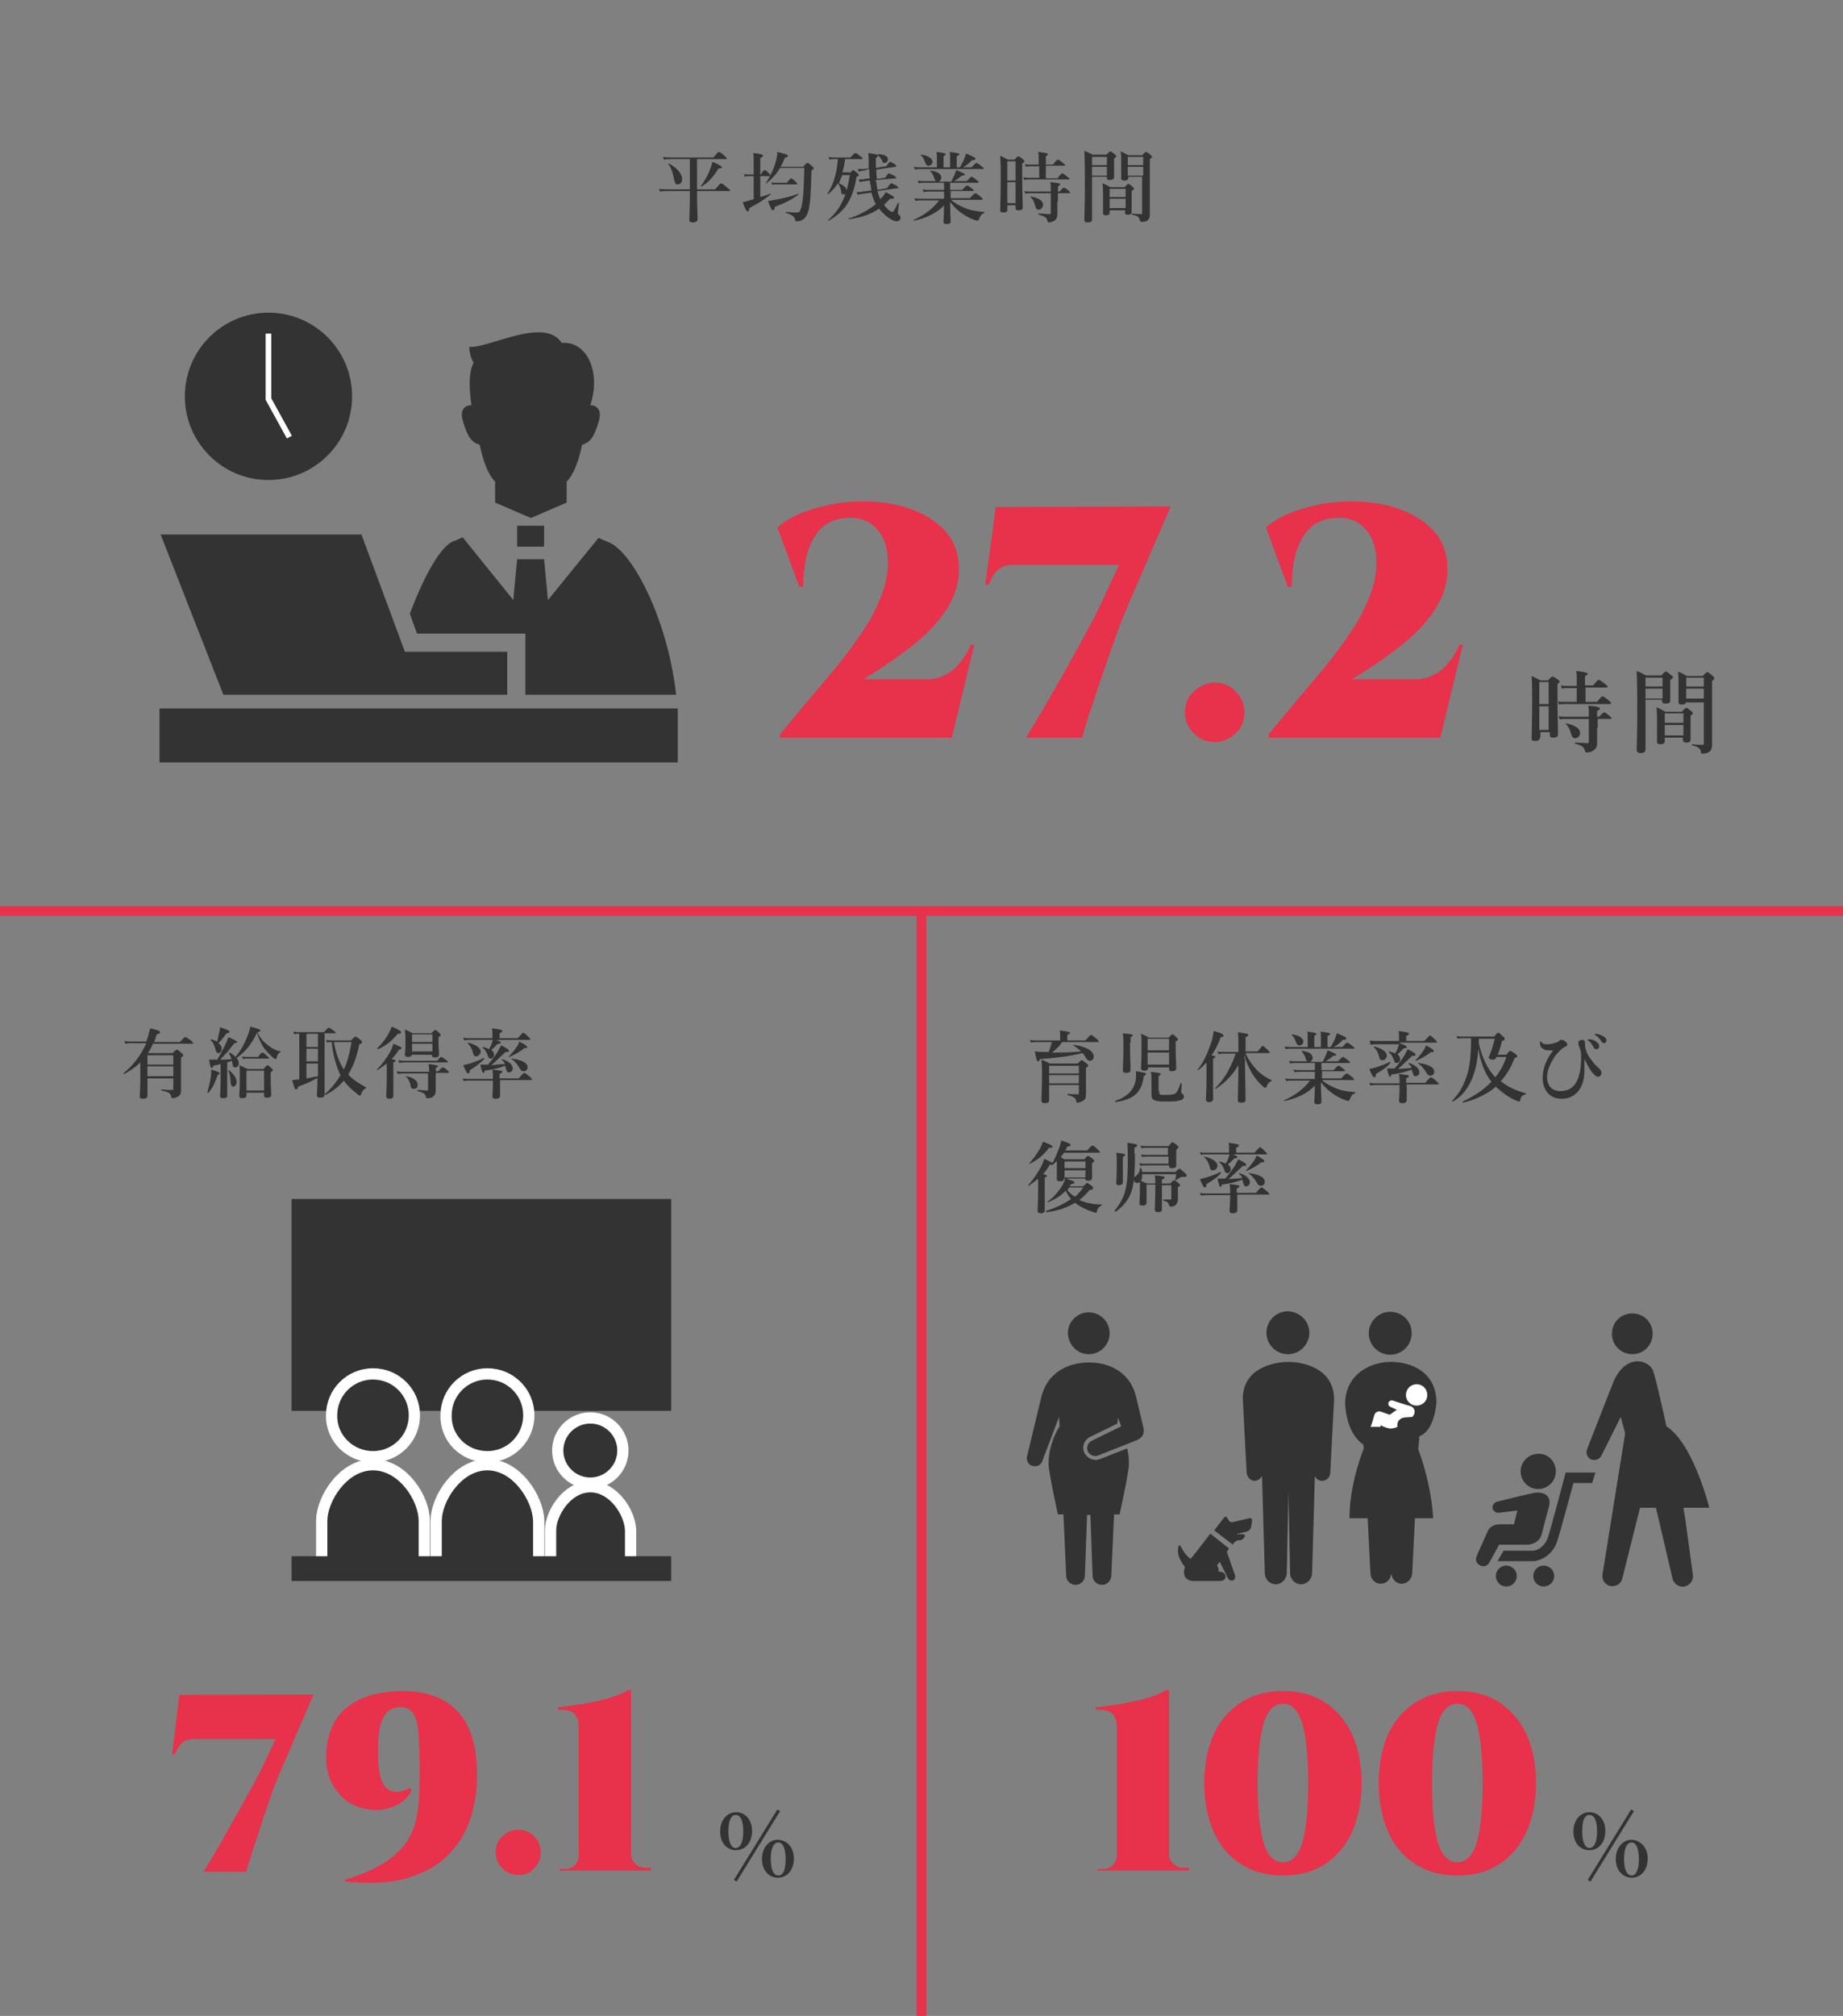 <?xml version="1.0" encoding="utf-8"?>
<!-- Generator: Adobe Illustrator 25.4.6, SVG Export Plug-In . SVG Version: 6.00 Build 0)  -->
<svg version="1.1" xmlns="http://www.w3.org/2000/svg" xmlns:xlink="http://www.w3.org/1999/xlink" x="0px" y="0px"
	 viewBox="0 0 335 366.2" style="enable-background:new 0 0 335 366.2;" xml:space="preserve">
<rect x="0" y="0" width="335" height="366.2" fill="#808080" stroke="none"/>
<style type="text/css">
	.st0{fill:#333333;}
	.st1{fill:#E8314B;}
	.st2{fill:#FFFFFF;}
	.st3{fill:none;stroke:#FFFFFF;stroke-width:1.031;stroke-miterlimit:10;}
	.st4{fill:none;stroke:#E8314B;stroke-width:1.76;stroke-miterlimit:10;}
	.st5{fill:none;stroke:#FFFFFF;stroke-width:4.094;}
</style>
<g id="レイヤー_1">
</g>
<g id="レイヤー_2">
	<g>
		<g>
			<g>
				<g>
					<g>
						<path class="st0" d="M279.9,134c0,0.4-0.3,0.6-0.8,0.6c-0.5,0-0.7-0.1-0.7-0.5c0-1.1,0.1-2.3,0.1-6.9c0-1.5,0-2.9-0.1-4.4
							c0.8,0.4,0.9,0.4,1.6,0.8h1.4c0.5-0.6,0.7-0.7,0.8-0.7c0.2,0,0.3,0.1,0.9,0.5c0.3,0.2,0.4,0.3,0.4,0.4s-0.1,0.2-0.4,0.5v1.5
							c0,4,0.1,6.7,0.1,7.6c0,0.4-0.3,0.6-0.9,0.6c-0.4,0-0.6-0.1-0.6-0.5V133h-1.7V134z M281.5,123.9h-1.7v4h1.7V123.9z
							 M281.5,128.3h-1.7v4.3h1.7V128.3z M288.1,127.5h2.2c0.7-0.9,0.9-1,1-1c0.1,0,0.3,0.1,1.1,0.7c0.3,0.3,0.4,0.4,0.4,0.5
							s0,0.2-0.2,0.2h-8.3c-0.3,0-0.6,0-0.9,0.1l-0.2-0.6c0.4,0.1,0.8,0.1,1.1,0.1h2.3V125h-1.8c-0.3,0-0.5,0-0.9,0.1l-0.2-0.6
							c0.4,0.1,0.7,0.1,1.1,0.1h1.8v-1.4c0-0.4,0-0.8-0.1-1.3c1.9,0.2,2.1,0.4,2.1,0.5s-0.2,0.3-0.5,0.4v1.7h1.5c0.7-0.9,0.9-1,1-1
							c0.1,0,0.3,0.1,1.1,0.7c0.3,0.3,0.5,0.4,0.5,0.5c0,0.1,0,0.2-0.2,0.2h-3.8V127.5z M290.3,132.3c0,0.6,0,2,0,2.6
							c0,0.7-0.1,0.9-0.4,1.2c-0.4,0.4-0.9,0.6-1.5,0.6c-0.1,0-0.2-0.1-0.3-0.2c-0.1-0.8-0.6-1.1-1.8-1.4c-0.1,0-0.1-0.2,0-0.2
							c0.8,0,1.6,0.1,2.2,0.1c0.2,0,0.3,0,0.3-0.3v-4.1h-4.4c-0.3,0-0.6,0-0.9,0.1l-0.2-0.6c0.4,0.1,0.8,0.1,1.1,0.1h4.4v-0.7
							c0-0.6,0-0.7-0.1-1.3c1.6,0.1,2.1,0.3,2.1,0.5c0,0.2-0.1,0.3-0.5,0.4v1.1h0.4c0.6-0.7,0.8-0.8,0.9-0.8c0.1,0,0.3,0.1,0.9,0.6
							c0.2,0.2,0.4,0.3,0.4,0.4c0,0.1,0,0.2-0.2,0.2h-2.3V132.3z M286.3,134.1c-0.4,0-0.6-0.3-0.8-1c-0.2-0.8-0.5-1.2-0.9-1.6
							c-0.1,0,0-0.1,0.1-0.1c1.7,0.4,2.5,0.9,2.5,1.8C287.2,133.7,286.8,134.1,286.3,134.1z"/>
						<path class="st0" d="M299.1,127.3v8.9c0,0.4-0.3,0.6-0.9,0.6c-0.5,0-0.7-0.2-0.7-0.6c0-1.2,0.1-2.4,0.1-7.1
							c0-2.4,0-4.8-0.1-7.2c0.8,0.3,0.9,0.4,1.7,0.8h2.8c0.5-0.6,0.7-0.7,0.8-0.7c0.2,0,0.3,0.1,0.9,0.6c0.3,0.2,0.4,0.3,0.4,0.4
							c0,0.1-0.1,0.3-0.5,0.5v0.6c0,1.7,0,2.9,0,3.2c0,0.4-0.3,0.5-0.9,0.5c-0.4,0-0.6-0.1-0.6-0.5v-0.2H299.1z M302.2,123.1h-3.1
							v1.6h3.1V123.1z M302.2,125.1h-3.1v1.8h3.1V125.1z M302.6,134v0.6c0,0.4-0.2,0.6-0.8,0.6c-0.4,0-0.6-0.1-0.6-0.5
							c0-0.5,0-1.1,0-3.2c0-1,0-2-0.1-3c0.8,0.3,0.9,0.4,1.6,0.8h3c0.5-0.6,0.7-0.7,0.8-0.7c0.2,0,0.3,0.1,0.8,0.5
							c0.3,0.2,0.4,0.3,0.4,0.5c0,0.1-0.1,0.2-0.4,0.4v0.7c0,1.9,0,3.2,0,3.6c0,0.4-0.2,0.6-0.8,0.6c-0.4,0-0.6-0.2-0.6-0.5V134
							H302.6z M306,129.6h-3.4v1.7h3.4V129.6z M306,131.7h-3.4v1.9h3.4V131.7z M306.5,127.3L306.5,127.3c0,0.5-0.3,0.7-0.8,0.7
							c-0.4,0-0.6-0.1-0.6-0.5c0-0.6,0-1.2,0-3.7c0-0.6,0-1.2-0.1-1.8c0.8,0.3,0.9,0.4,1.6,0.8h2.9c0.6-0.6,0.7-0.7,0.8-0.7
							c0.2,0,0.3,0.1,0.9,0.6c0.3,0.2,0.4,0.4,0.4,0.5c0,0.2-0.1,0.3-0.4,0.5v1.9c0,8.9,0,9.3,0,9.8c0,0.4-0.1,0.7-0.3,1
							c-0.3,0.3-0.7,0.5-1.4,0.5c-0.2,0-0.3,0-0.3-0.2c-0.1-0.7-0.4-1-1.6-1.3c-0.1,0-0.1-0.2,0-0.2c1,0.1,1.2,0.1,1.9,0.1
							c0.2,0,0.2,0,0.2-0.2v-7.5H306.5z M309.7,123.1h-3.2v1.6h3.2V123.1z M309.7,125.1h-3.2v1.8h3.2V125.1z"/>
					</g>
				</g>
			</g>
		</g>
		<g>
			<g>
				<path class="st1" d="M145.3,106.6l-4-10.8c1.2-1,2.6-1.9,4.4-2.6c1.7-0.7,3.5-1.2,5.5-1.6c2-0.4,3.9-0.5,5.9-0.5
					c3.2,0,6.2,0.5,8.8,1.5c2.6,1,4.7,2.4,6.2,4.2c1.5,1.8,2.2,4,2.2,6.6c0,1.9-0.4,3.7-1.2,5.4c-0.8,1.7-1.9,3.2-3.2,4.7
					s-2.8,2.8-4.3,4c-1.6,1.2-3.1,2.3-4.6,3.3c-1.5,1-2.9,1.9-4.1,2.6h11.4c1.2,0,2.3-0.2,3.3-0.7c1-0.5,1.9-1.1,2.7-2.1
					c0.8-0.9,1.6-2.1,2.2-3.5h0.6l-4.1,16.9h-31.2v-0.6c1.7-2.1,3.5-4.2,5.3-6.4c1.8-2.1,3.6-4.2,5.3-6.3c1.7-2.1,3.2-4.2,4.6-6.3
					c1.4-2.1,2.4-4.1,3.2-6.2c0.8-2,1.2-4.1,1.2-6.1c0-2.6-0.7-4.6-2.1-6.1c-1.4-1.5-3.3-2.1-5.6-1.9c-2.5,0.2-4.4,1.3-5.7,3.5
					c-1.3,2.1-2,5.1-2,9H145.3z"/>
				<path class="st1" d="M181,92.1l31.8-0.1l-7.7,17.8c-0.5,1.2-1.1,2.6-1.7,4.2c-0.6,1.6-1.2,3.4-1.9,5.3c-0.6,1.9-1.3,3.7-1.9,5.6
					c-0.6,1.8-1.2,3.6-1.7,5.1c-0.5,1.6-0.9,2.9-1.2,4h-10.2c0.7-1.2,1.6-2.6,2.6-4.3s2-3.5,3.1-5.4s2.2-3.8,3.2-5.7
					c1.1-1.9,2-3.7,2.9-5.3s1.5-3,2-4l3.1-6.7h-19.2c-1.2,0-2.1,0.3-2.8,0.9c-0.7,0.6-1.2,1.5-1.7,2.7h-0.6L181,92.1z"/>
				<path class="st1" d="M220.8,134.8c-1.5,0-2.8-0.5-3.8-1.6c-1.1-1.1-1.6-2.3-1.6-3.8c0-1.5,0.5-2.8,1.6-3.8
					c1.1-1,2.3-1.6,3.8-1.6c1.5,0,2.8,0.5,3.8,1.6c1,1,1.6,2.3,1.6,3.8c0,1.5-0.5,2.8-1.6,3.8S222.3,134.8,220.8,134.8z"/>
				<path class="st1" d="M234.1,106.6l-4-10.8c1.2-1,2.6-1.9,4.4-2.6c1.7-0.7,3.5-1.2,5.5-1.6c2-0.4,3.9-0.5,5.9-0.5
					c3.2,0,6.2,0.5,8.8,1.5c2.6,1,4.7,2.4,6.2,4.2c1.5,1.8,2.2,4,2.2,6.6c0,1.9-0.4,3.7-1.2,5.4c-0.8,1.7-1.9,3.2-3.2,4.7
					s-2.8,2.8-4.3,4c-1.6,1.2-3.1,2.3-4.6,3.3c-1.5,1-2.9,1.9-4.1,2.6h11.4c1.2,0,2.3-0.2,3.3-0.7c1-0.5,1.9-1.1,2.7-2.1
					c0.8-0.9,1.6-2.1,2.2-3.5h0.6l-4.1,16.9h-31.2v-0.6c1.7-2.1,3.5-4.2,5.3-6.4c1.8-2.1,3.6-4.2,5.3-6.3s3.2-4.2,4.6-6.3
					c1.4-2.1,2.4-4.1,3.2-6.2c0.8-2,1.2-4.1,1.2-6.1c0-2.6-0.7-4.6-2.1-6.1c-1.4-1.5-3.2-2.1-5.6-1.9c-2.5,0.2-4.4,1.3-5.7,3.5
					c-1.3,2.1-2,5.1-2,9H234.1z"/>
			</g>
		</g>
		<g>
			<g>
				<g>
					<g>
						<path class="st0" d="M126.7,34.4h3.3c0.8-1,1-1.1,1.1-1.1c0.1,0,0.3,0.1,1.1,0.8c0.4,0.3,0.5,0.4,0.5,0.5c0,0.1,0,0.1-0.2,0.1
							h-5.8v0.2c0,2.7,0.1,3.8,0.1,4.9c0,0.4-0.3,0.6-0.9,0.6c-0.4,0-0.6-0.1-0.6-0.5c0-0.4,0.1-2.6,0.1-5v-0.2h-4.1
							c-0.4,0-0.8,0-1.3,0.1l-0.2-0.5c0.6,0.1,1,0.1,1.5,0.1h4.1v-5.5h-3.4c-0.4,0-0.8,0-1.3,0.1l-0.2-0.5c0.6,0.1,1,0.1,1.4,0.1
							h7.8c0.7-0.9,0.9-1,1-1c0.1,0,0.3,0.1,1,0.7c0.3,0.3,0.4,0.4,0.4,0.5c0,0.1,0,0.1-0.2,0.1h-5.2V34.4z M123.2,33.5
							c-0.4,0-0.5-0.2-0.7-1c-0.2-1.1-0.4-1.8-1-2.7c0-0.1,0.1-0.1,0.1-0.1c1.6,0.9,2.4,1.9,2.4,2.9C124,33.1,123.6,33.5,123.2,33.5
							z M130.6,30.6c-0.9,1.5-1.8,2.5-3.1,3.3c-0.1,0-0.2-0.1-0.1-0.1c0.6-0.8,1.3-2,1.7-3.1c0.2-0.5,0.3-0.9,0.4-1.3
							c1.2,0.5,1.7,0.8,1.7,1C131.2,30.5,131.1,30.6,130.6,30.6z"/>
						<path class="st0" d="M140,31.9c0.4-0.8,0.8-1.7,1-2.5c0.2-0.7,0.3-1.3,0.3-1.8c1.6,0.4,1.9,0.5,1.9,0.7c0,0.2-0.1,0.3-0.5,0.3
							c-0.3,0.6-0.5,1.2-0.8,1.7h4.1c0.5-0.6,0.6-0.7,0.8-0.7c0.1,0,0.3,0.1,0.8,0.6c0.3,0.2,0.3,0.3,0.3,0.4c0,0.1,0,0.1-0.4,0.4
							c-0.1,4.1-0.2,6-0.6,7.5c-0.2,0.5-0.4,0.9-0.7,1.2c-0.4,0.3-0.8,0.5-1.3,0.5c-0.3,0-0.3,0-0.4-0.4c-0.1-0.4-0.5-0.8-1.6-1.1
							c-0.1,0-0.1-0.2,0-0.2c1.1,0.1,1.4,0.1,1.6,0.1c0.6,0,0.8,0,0.9-0.3c0.5-0.9,0.7-2.9,0.8-7.8h-4.4c-0.7,1.2-1.6,2.1-2.5,2.8
							c-0.1,0-0.2,0-0.1-0.1C139.4,33,139.7,32.5,140,31.9c-0.1,0.1-0.1,0.1-0.2,0.1h-1.6v3.8c0.6-0.2,1.3-0.4,1.8-0.6
							c0.1,0,0.1,0.1,0.1,0.1c-1.4,1.1-2.2,1.6-3.9,2.5c0,0.4-0.1,0.6-0.3,0.6c-0.2,0-0.5-0.5-0.9-1.7c0.3,0,0.7-0.1,1.2-0.3
							c0.3-0.1,0.5-0.1,0.8-0.2V32h-0.9c-0.2,0-0.4,0-0.7,0.1l-0.2-0.5c0.3,0.1,0.6,0.1,0.8,0.1h1v-2.2c0-0.7,0-1.2-0.1-1.7
							c1.7,0.2,1.8,0.3,1.8,0.5c0,0.1-0.2,0.3-0.5,0.4v3h0.1c0.4-0.7,0.6-0.8,0.7-0.8c0.1,0,0.3,0.1,0.7,0.5
							C139.9,31.6,140,31.7,140,31.9L140,31.9z M140.8,37.6c0,0.4-0.1,0.6-0.3,0.6c-0.2,0-0.4-0.3-0.9-1.7c0.3,0,0.7-0.1,1.2-0.2
							c1.3-0.2,3-0.6,4.3-1.1c0.1,0,0.1,0.1,0.1,0.1C143.7,36.4,142.8,36.8,140.8,37.6z M143,33.2c0.6-0.7,0.7-0.8,0.8-0.8
							c0.1,0,0.3,0.1,0.8,0.6c0.2,0.2,0.3,0.3,0.3,0.4c0,0.1,0,0.1-0.2,0.1h-3.7c-0.2,0-0.4,0-0.6,0.1l-0.2-0.5
							c0.3,0.1,0.5,0.1,0.7,0.1H143z"/>
						<path class="st0" d="M154.4,31.5c0.5-0.5,0.6-0.6,0.7-0.6c0.1,0,0.2,0.1,0.7,0.5c0.2,0.2,0.3,0.3,0.3,0.4s0,0.2-0.4,0.3
							c-0.7,4.2-2.1,6.3-5.1,8c-0.1,0-0.1-0.1-0.1-0.1c1.4-1.2,2.5-2.7,3.2-4.8c-0.1,0.1-0.2,0.1-0.4,0.1c-0.3,0-0.4-0.1-0.4-0.6
							c-0.1-0.6-0.3-1-0.6-1.4c-0.5,0.8-1.1,1.4-1.8,2c-0.1,0-0.1-0.1-0.1-0.1c1.1-1.7,1.7-3.7,1.9-6.3h-0.6c-0.3,0-0.6,0-0.9,0.1
							l-0.2-0.5c0.4,0.1,0.8,0.1,1.1,0.1h2.9c0.6-0.7,0.8-0.8,0.9-0.8c0.1,0,0.3,0.1,0.9,0.6c0.3,0.2,0.4,0.3,0.4,0.4
							c0,0.1,0,0.1-0.2,0.1h-3c-0.1,0.8-0.2,1.6-0.5,2.4H154.4z M153.1,31.8c-0.2,0.5-0.4,1-0.6,1.5c0.6,0.3,1.3,0.6,1.4,1.3
							c0.2-0.8,0.4-1.8,0.6-2.8H153.1z M159.2,32.7c0.1,0.5,0.2,1.2,0.3,1.8l1.7-0.3c0.6-0.8,0.7-0.9,0.8-0.9c0.1,0,0.3,0.1,0.9,0.4
							c0.3,0.2,0.4,0.3,0.4,0.4c0,0.1-0.1,0.1-0.2,0.1l-3.6,0.5c0.1,0.5,0.3,1,0.5,1.5c0.4-0.4,0.8-0.9,1-1.3c1.1,0.6,1.5,0.8,1.5,1
							c0,0.2-0.1,0.2-0.7,0.2c-0.4,0.4-0.7,0.7-1.1,1.1c0.1,0.2,0.3,0.4,0.4,0.5c0.4,0.5,0.9,0.8,1.1,0.8s0.3-0.1,1-1.6
							c0-0.1,0.2,0,0.2,0c-0.1,1.1-0.2,1.7-0.2,1.8c0,0.2,0,0.2,0.2,0.3c0.2,0.2,0.3,0.4,0.3,0.6c0,0.3-0.3,0.6-0.7,0.6
							c-0.6,0-1.6-0.6-2.4-1.4c-0.3-0.3-0.6-0.6-0.8-0.9c-1.6,1.1-3.5,1.7-5.5,1.9c-0.1,0-0.1-0.1-0.1-0.1c1.8-0.5,3.6-1.5,5-2.6
							c-0.4-0.7-0.6-1.4-0.8-2.1l-1.6,0.2c-0.5,0.1-0.7,0.1-0.9,0.2l-0.2-0.5c0.5,0,0.9,0,1.1-0.1l1.6-0.2c-0.1-0.7-0.2-1.2-0.3-1.8
							l-0.9,0.1c-0.4,0.1-0.7,0.1-0.9,0.2l-0.2-0.5c0.4,0,0.8,0,1.1-0.1l0.9-0.1c-0.1-0.6-0.1-1.1-0.1-1.7L157,31
							c-0.3,0-0.6,0.1-0.9,0.2l-0.2-0.5c0.5,0,0.9,0,1.1,0l0.9-0.1c0-0.3,0-0.6,0-0.9c0-1.1,0-1.3-0.1-1.9c1.5,0.2,1.8,0.3,1.8,0.5
							c0,0.1-0.1,0.2-0.4,0.4c0,0.7,0,1.2,0,1.8l1.9-0.3c0.5-0.7,0.6-0.8,0.7-0.8c0.1,0,0.3,0.1,0.8,0.4c0.3,0.2,0.3,0.3,0.3,0.4
							c0,0.1-0.1,0.1-0.1,0.1l-3.5,0.5c0,0.6,0,1.1,0.1,1.7l1.5-0.2c0.5-0.8,0.6-0.8,0.7-0.8c0.1,0,0.3,0.1,0.9,0.4
							c0.3,0.2,0.4,0.3,0.4,0.4c0,0.1-0.1,0.1-0.1,0.1L159.2,32.7z M160.8,29.6c-0.3,0-0.3,0-0.5-0.5c-0.2-0.4-0.5-0.7-0.7-0.9
							c-0.1,0,0-0.2,0.1-0.2c1.2,0.1,1.7,0.4,1.7,1C161.3,29.4,161.1,29.6,160.8,29.6z"/>
						<path class="st0" d="M172.9,36.3c0.6,0.6,1.4,1,2.3,1.4c1.1,0.5,2.3,0.7,3.7,0.8c0.1,0,0.1,0.1,0,0.2c-0.5,0.2-0.6,0.3-1,1.2
							c-0.1,0.1-0.1,0.2-0.2,0.2c-0.1,0-0.4-0.1-0.7-0.2c-0.9-0.3-1.7-0.8-2.5-1.4c-0.7-0.5-1.2-1.1-1.8-1.8c0,1.8,0.1,3.1,0.1,3.5
							c0,0.4-0.2,0.5-0.8,0.5c-0.4,0-0.5-0.2-0.5-0.5c0-0.3,0.1-1.7,0.1-2.9c-1.2,1.3-3.1,2.3-5.5,2.8c-0.1,0-0.1-0.1-0.1-0.1
							c2.1-1,3.6-2.1,4.7-3.6h-3.3c-0.3,0-0.6,0-1,0.1l-0.2-0.5c0.4,0.1,0.8,0.1,1.1,0.1h4.3v-1.3h-2.7c-0.3,0-0.6,0-1,0.1l-0.2-0.5
							c0.4,0.1,0.8,0.1,1.1,0.1h2.8v-1.3H168c-0.3,0-0.6,0-1,0.1l-0.2-0.5c0.4,0.1,0.8,0.1,1.1,0.1h2.3c-0.2-0.1-0.3-0.2-0.4-0.6
							c-0.1-0.4-0.4-0.9-0.7-1.2c-0.1,0,0-0.1,0.1-0.1c1.3,0.2,1.9,0.6,1.9,1.3c0,0.3-0.2,0.6-0.5,0.7h2.3c0.3-0.5,0.4-0.9,0.6-1.2
							c0.1-0.3,0.2-0.6,0.3-0.9c1.1,0.4,1.6,0.7,1.6,0.8s-0.1,0.2-0.6,0.2c-0.5,0.5-1,0.8-1.4,1h2.3c0.7-0.7,0.8-0.8,0.9-0.8
							c0.1,0,0.3,0.1,0.9,0.6c0.3,0.2,0.4,0.3,0.4,0.4c0,0.1,0,0.1-0.2,0.1h-5v1.3h2.2c0.6-0.7,0.8-0.8,0.9-0.8
							c0.1,0,0.3,0.1,0.8,0.5c0.2,0.2,0.4,0.3,0.4,0.4c0,0.1,0,0.1-0.2,0.1h-4V36h3.5c0.7-0.8,0.9-0.9,1-0.9c0.1,0,0.3,0.1,0.9,0.6
							c0.3,0.2,0.4,0.4,0.4,0.5c0,0.1,0,0.1-0.2,0.1H172.9z M170.3,28.6c0-0.6,0-0.7-0.1-1c1.6,0.2,1.7,0.3,1.7,0.4
							c0,0.1-0.1,0.2-0.4,0.4v2h1.2v-1.8c0-0.6,0-0.7-0.1-1c1.6,0.2,1.8,0.3,1.8,0.4c0,0.1-0.1,0.2-0.5,0.4v2h0.6
							c0.3-0.6,0.6-1.1,0.8-1.6c0.1-0.3,0.2-0.6,0.3-0.9c1.2,0.5,1.7,0.7,1.7,0.9c0,0.2-0.1,0.3-0.6,0.3c-0.6,0.6-1.2,1.1-1.7,1.3
							h1.6c0.6-0.7,0.8-0.8,0.9-0.8c0.1,0,0.3,0.1,0.9,0.6c0.3,0.2,0.4,0.3,0.4,0.4c0,0.1,0,0.1-0.2,0.1h-11.3c-0.3,0-0.6,0-1,0.1
							l-0.2-0.5c0.5,0.1,0.8,0.1,1.1,0.1h3.1V28.6z M168.8,30.1c-0.3,0-0.4-0.1-0.6-0.5c-0.2-0.6-0.4-1-0.8-1.4
							c-0.1,0,0-0.1,0.1-0.1c1.3,0.2,2,0.7,2,1.3C169.5,29.7,169.2,30.1,168.8,30.1z"/>
						<path class="st0" d="M183.1,38.1c0,0.4-0.3,0.5-0.7,0.5c-0.4,0-0.6-0.1-0.6-0.4c0-1,0.1-2,0.1-6c0-1.3,0-2.6-0.1-3.9
							c0.7,0.3,0.8,0.4,1.4,0.7h1.2c0.5-0.6,0.6-0.6,0.7-0.6c0.1,0,0.3,0.1,0.8,0.5c0.2,0.2,0.3,0.3,0.3,0.4s-0.1,0.2-0.4,0.4v1.3
							c0,3.5,0.1,5.9,0.1,6.7c0,0.4-0.3,0.5-0.8,0.5c-0.4,0-0.5-0.1-0.5-0.4v-0.5h-1.5V38.1z M184.6,29.3h-1.5v3.5h1.5V29.3z
							 M184.6,33.1h-1.5v3.8h1.5V33.1z M190.3,32.4h1.9c0.6-0.8,0.8-0.9,0.9-0.9c0.1,0,0.3,0.1,0.9,0.6c0.3,0.2,0.4,0.3,0.4,0.4
							c0,0.1,0,0.1-0.2,0.1h-7.2c-0.3,0-0.5,0-0.8,0.1l-0.2-0.5c0.4,0.1,0.7,0.1,0.9,0.1h2v-2.1h-1.6c-0.2,0-0.5,0-0.8,0.1l-0.2-0.5
							c0.4,0.1,0.6,0.1,0.9,0.1h1.6v-1.2c0-0.4,0-0.7-0.1-1.1c1.7,0.2,1.8,0.3,1.8,0.4c0,0.1-0.2,0.3-0.4,0.4v1.5h1.3
							c0.6-0.8,0.8-0.9,0.9-0.9c0.1,0,0.3,0.1,0.9,0.6c0.3,0.2,0.4,0.3,0.4,0.4c0,0.1,0,0.1-0.2,0.1h-3.3V32.4z M192.2,36.6
							c0,0.5,0,1.7,0,2.2c0,0.6-0.1,0.8-0.3,1.1c-0.3,0.3-0.8,0.5-1.3,0.5c-0.1,0-0.2-0.1-0.2-0.2c-0.1-0.7-0.5-0.9-1.6-1.2
							c-0.1,0-0.1-0.2,0-0.2c0.7,0,1.4,0.1,1.9,0.1c0.2,0,0.3,0,0.3-0.2v-3.6h-3.8c-0.3,0-0.5,0-0.8,0.1l-0.2-0.5
							c0.4,0.1,0.7,0.1,0.9,0.1h3.9v-0.6c0-0.5,0-0.6-0.1-1.1c1.4,0.1,1.8,0.2,1.8,0.4c0,0.1-0.1,0.2-0.4,0.4v0.9h0.3
							c0.5-0.6,0.7-0.7,0.8-0.7c0.1,0,0.3,0.1,0.8,0.5c0.2,0.2,0.3,0.3,0.3,0.4c0,0.1,0,0.1-0.2,0.1h-2V36.6z M188.8,38.1
							c-0.4,0-0.5-0.2-0.7-0.9c-0.2-0.7-0.4-1.1-0.8-1.4c-0.1,0,0-0.1,0.1-0.1c1.5,0.3,2.2,0.8,2.2,1.5
							C189.5,37.8,189.2,38.1,188.8,38.1z"/>
						<path class="st0" d="M198.5,32.2v7.7c0,0.4-0.3,0.5-0.8,0.5c-0.4,0-0.6-0.1-0.6-0.5c0-1,0.1-2.1,0.1-6.2c0-2.1,0-4.2-0.1-6.3
							c0.7,0.3,0.8,0.3,1.5,0.7h2.5c0.5-0.5,0.6-0.6,0.7-0.6c0.1,0,0.3,0.1,0.8,0.5c0.2,0.2,0.3,0.3,0.3,0.4c0,0.1-0.1,0.2-0.4,0.4
							v0.6c0,1.5,0,2.5,0,2.8s-0.3,0.5-0.8,0.5c-0.4,0-0.5-0.1-0.5-0.4v-0.2H198.5z M201.2,28.5h-2.7V30h2.7V28.5z M201.2,30.3h-2.7
							v1.6h2.7V30.3z M201.7,38.1v0.5c0,0.4-0.2,0.5-0.7,0.5c-0.4,0-0.5-0.1-0.5-0.4c0-0.5,0-1,0-2.8c0-0.9,0-1.8-0.1-2.6
							c0.7,0.3,0.8,0.3,1.4,0.7h2.6c0.5-0.5,0.6-0.6,0.7-0.6c0.1,0,0.3,0.1,0.7,0.5c0.3,0.2,0.3,0.3,0.3,0.4c0,0.1-0.1,0.2-0.4,0.4
							v0.6c0,1.7,0,2.8,0,3.2c0,0.4-0.2,0.5-0.7,0.5c-0.4,0-0.5-0.1-0.5-0.4v-0.4H201.7z M204.6,34.3h-2.9v1.5h2.9V34.3z
							 M204.6,36.1h-2.9v1.7h2.9V36.1z M205.1,32.2L205.1,32.2c0,0.4-0.2,0.6-0.7,0.6c-0.4,0-0.6-0.1-0.6-0.4c0-0.5,0-1.1,0-3.3
							c0-0.5,0-1.1-0.1-1.6c0.7,0.3,0.8,0.4,1.4,0.7h2.5c0.5-0.5,0.6-0.6,0.7-0.6c0.1,0,0.3,0.1,0.8,0.5c0.2,0.2,0.3,0.3,0.3,0.4
							c0,0.1-0.1,0.2-0.4,0.4v1.7c0,7.8,0,8.2,0,8.5c0,0.4-0.1,0.6-0.3,0.8c-0.2,0.3-0.6,0.4-1.2,0.4c-0.2,0-0.2,0-0.3-0.2
							c-0.1-0.6-0.3-0.9-1.4-1.1c-0.1,0-0.1-0.2,0-0.2c0.8,0.1,1.1,0.1,1.6,0.1c0.1,0,0.2,0,0.2-0.2v-6.6H205.1z M207.8,28.5h-2.8
							V30h2.8V28.5z M207.8,30.3h-2.8v1.6h2.8V30.3z"/>
					</g>
				</g>
			</g>
		</g>
		<g>
			<g>
				<g>
					<path class="st0" d="M197.9,246c2.1,0,3.8-1.7,3.8-3.8c0-2.1-1.7-3.8-3.8-3.8c-2.1,0-3.8,1.7-3.8,3.8
						C194.2,244.3,195.8,246,197.9,246z"/>
					<g>
						<path class="st0" d="M207.8,259.2l-1.3-5.5c-1.3-5.1-5.7-6.2-8.6-6.2c-2.9,0-7.3,1.2-8.6,6.2l-2.6,10.8
							c-0.2,0.8,0.2,1.6,1,1.8c0.8,0.2,1.6-0.2,1.8-1l3-7.9l0.1,1.7c-0.5,0.8-2,3.4-2,6.8c0,1.6,1.7,9.2,1.7,9.2l1,0l0.5,11.1
							c0,1,0.8,1.7,1.7,1.7c1,0,1.7-0.8,1.7-1.7l0.4-11l0.3,0l0.3,0l0.4,11c0,1,0.8,1.7,1.7,1.7c1,0,1.7-0.8,1.7-1.7l0.5-11.1l1,0
							c0,0,1.7-7.5,1.7-9.2c0-1-0.1-1.9-0.3-2.8l-4.8,1.9c-0.3,0.1-0.6,0.2-0.9,0.2c-0.9,0-1.7-0.5-2.1-1.3c-0.5-1.1,0-2.4,1.1-2.9
							l4.9-2.4c0,0,0.1-1.1,0.1-1.1l0.6,1.6l-5.3,2.6c-0.7,0.3-1.1,1.2-0.8,1.9c0.3,0.7,1.2,1.1,1.9,0.8l7.1-2.8
							C207.8,261.1,208.1,260.2,207.8,259.2z"/>
					</g>
				</g>
				<g>
					<g>
						<g>
							<g>
								<path class="st0" d="M224.2,280.4l-0.1,0.2l-3.4-2.6c1-1.3,1.8-2.3,1.8-2.3c0.2-0.3,0.5-0.2,0.6,0.1l0.2,0.3
									c0.1,0.3,0.5,0.5,0.8,0.4l3-0.7c0.3-0.1,0.5,0.1,0.5,0.4l-0.2,1.3c-0.1,0.3-0.4,0.6-0.7,0.7l-1.7,0.4
									c-0.3,0.1-0.3,0.1,0,0.1l0.9,0c0.3,0,0.5,0.2,0.3,0.5c-0.1,0.3-0.5,0.6-0.8,0.6l-0.2,0C224.8,279.8,224.4,280.1,224.2,280.4
									z"/>
								<path class="st0" d="M214.2,281c0.1-0.5,0.3-0.2,0.4-0.1c0.1,0.1,0.7,1.5,1.8,2.3c0.7-0.8,2.2-2.8,3.6-4.6l3.4,2.7l-0.4,0.6
									c0.5,1.4,1.5,4.3,1.5,4.3c0.1,0.4-0.1,0.8-0.4,0.9c-0.4,0.1-0.7-0.1-0.9-0.4l-1.5-3l-0.5,0.7c0.2,0.2,0.3,0.5,0.3,0.8l0,0.3
									c0,0,0.1,0,0.1,0c1.5,0,1.6,1.7,0.1,1.7c-0.4,0-2.4,0-2.4,0s-0.7,0-2.3,0c-1.6,0-2.1-1.2-1.6-2.5
									C214.9,284,213.8,282.6,214.2,281z"/>
							</g>
						</g>
					</g>
				</g>
				<g>
					<path class="st0" d="M238,242.1c0,2.1-1.7,3.9-3.9,3.9c-2.1,0-3.9-1.7-3.9-3.9c0-2.1,1.7-3.9,3.9-3.9
						C236.3,238.3,238,240,238,242.1z"/>
					<path class="st0" d="M234.2,247.4L234.2,247.4c-2.6,0-8.3,1.1-8.3,6.7l0.7,13.4c0.1,0.9,0.8,1.6,1.6,1.5c0.5-0.1,1-0.4,1.2-0.9
						l0.5,17.6c0,1.2,0.9,2.1,2,2.1c1.1,0,2-1,2-2.1l0.3-14.8h0l0.3,14.8c0,1.2,0.9,2.1,2,2.1c1.1,0,2-1,2-2.1l0.5-17.6
						c0.2,0.5,0.7,0.9,1.2,0.9c0.8,0.1,1.6-0.6,1.6-1.5l0.7-13.4C242.4,248.5,236.8,247.4,234.2,247.4z"/>
				</g>
				<g>
					<path class="st0" d="M256.6,242.2c0,2.1-1.7,3.9-3.9,3.9c-2.1,0-3.9-1.7-3.9-3.9c0-2.1,1.7-3.9,3.9-3.9
						C254.9,238.3,256.6,240,256.6,242.2z"/>
					<g>
						<g>
							<path class="st0" d="M257.8,263.3c0.1-1.1,0.2-2.4,0.2-2.4c2.8-1,3.1-6.1,3.1-6.1c0-5.5-4.5-7.4-8.3-7.4
								c-3.6,0-8.1,2.1-8.3,7.4c0,0,0,5.4,3.3,7.6l0.1,0.7c-0.6,1.6-2.6,6.9-2.6,12.7h3.3l0.5,9.9c0,1.1,0.8,2,1.9,2
								c1,0,1.8-0.8,1.9-1.9c0.1,1.1,0.9,1.9,1.9,1.9c1,0,1.9-0.9,1.9-2l0.5-9.9h3.3C260.2,270.3,258.5,265.1,257.8,263.3z"/>
						</g>
					</g>
				</g>
				<path class="st2" d="M256.4,251.8c0.9-0.6,2.1-0.4,2.7,0.5c0.6,0.9,0.4,2.1-0.5,2.7c-0.9,0.6-2.1,0.4-2.7-0.5
					C255.3,253.7,255.5,252.4,256.4,251.8z"/>
				<path class="st2" d="M249.8,257.1c0.1-0.4,0.5-0.8,1.1-0.7c0.6,0.2,1.7,0.6,1.7,0.6l1.3-0.9l-1.3-0.6c0,0-0.1-0.1-0.1-0.1
					c-0.2-0.2-0.2-0.6,0-0.8c0.2-0.2,0.4-0.2,0.6-0.2c0,0,2.7,0.9,3.2,1c0.8,0.2,1.2,1.2,0.4,2c0,0,0,0,0,0l-1.4,0.1
					c-0.8,0.1-1.4,0.7-1.3,1.5c0,0.1,0,0.1,0,0.2c-0.6,0.3-1.3,0.4-1.8,0.2c-0.8-0.2-1.2-0.5-1.2-0.5l-0.1,0.3l-1.8,0
					C249.2,259.2,249.7,257.5,249.8,257.1z"/>
			</g>
		</g>
		<g>
			<path class="st0" d="M300.4,242.3c0,2-1.6,3.7-3.7,3.7c-2,0-3.7-1.6-3.7-3.7s1.6-3.7,3.7-3.7
				C298.8,238.6,300.4,240.2,300.4,242.3z"/>
			<g>
				<g>
					<path class="st0" d="M282.8,267.3c0,1.8-1.5,3.2-3.2,3.2c-1.8,0-3.2-1.5-3.2-3.2c0-1.8,1.5-3.2,3.2-3.2
						C281.4,264,282.8,265.5,282.8,267.3z"/>
					<path class="st0" d="M275.7,286.3c0,1.1-0.9,1.9-1.9,1.9c-1.1,0-1.9-0.9-1.9-1.9c0-1.1,0.9-1.9,1.9-1.9
						C274.8,284.4,275.7,285.2,275.7,286.3z"/>
					<path class="st0" d="M282.5,286.3c0,1.1-0.9,1.9-1.9,1.9c-1.1,0-1.9-0.9-1.9-1.9c0-1.1,0.9-1.9,1.9-1.9
						C281.6,284.4,282.5,285.2,282.5,286.3z"/>
					<path class="st0" d="M278.5,283.6h-6.3l1.1-1.9h5.3c0.8,0,2.2-0.7,2.8-2.5c0.4-1.2,3-10.9,3-11l0.2-0.7h5.4l-0.6,1.9H286
						c0,0-2.5,9.3-2.9,10.4C282.4,282.3,280.2,283.6,278.5,283.6z"/>
					<path class="st0" d="M278.8,271.2c-1.5,0.3-6.7,1.6-6.7,1.6c-0.5,0.1-0.9,0.7-0.8,1.2c0.1,0.5,0.7,0.9,1.2,0.8l3.3-0.4
						l-0.6,2.5c0,0-1.8,0-2.5,0c-1.1,0-1.9,0.4-2.3,1.3l-2,4.5c-0.3,0.7,0,1.4,0.7,1.7c0.7,0.3,1.4,0,1.7-0.7l1.7-3.1
						c0,0,4.1,0,5.1,0c1,0,2.3-0.6,2.6-1.8c0.3-1.2,1.4-5.3,1.4-5.3C282,271.7,280.6,270.9,278.8,271.2z"/>
				</g>
			</g>
			<path class="st0" d="M306.4,276.4l-0.4-2.5h4.7c0,0-2.9-11.7-7.8-14.8c0,0-1.7-8-2.4-10c-0.6-2-5-3.5-7.3,2.1l-2,5.1l-2.7,6.9
				c-0.3,0.7,0,1.6,0.7,1.9c0.7,0.3,1.6,0,1.9-0.7l3.3-6.6l0.2-0.4l0.8,3l-4.1,25.5c-0.2,1,0.4,2,1.4,2.2c1,0.2,2-0.4,2.2-1.4
				l3.2-12.8h2.9l0.8,3.4l2.2,9.4c0.2,1,1.2,1.7,2.2,1.5c1-0.2,1.7-1.2,1.5-2.2L306.4,276.4z"/>
		</g>
		<g>
			<circle class="st0" cx="48.8" cy="72" r="15.2"/>
			<g>
				<g>
					<rect x="29" y="128.7" class="st0" width="94.2" height="9.8"/>
					<polygon class="st0" points="52.4,126.2 77.1,126.2 92.2,126.2 92.2,118.4 73.6,118.4 65.7,97.1 29.2,97.1 40.6,126.2 					"/>
					<path class="st0" d="M87.2,80.8c0.6,2.9,1.5,5.4,2.8,6.7c0,1.5,0,2.6,0,3.5c0,0.1,0,0.2,0,0.3l6.5,2.8l6.5-2.8
						c0-0.1,0-0.2,0-0.3c0-0.9,0-2,0-3.5c1.3-1.3,2.2-3.8,2.8-6.7c1.3-0.4,2.1-1.1,3-4.1c1-3.2-1.5-3.1-1.5-3.1
						c2-6-0.6-11.7-5.2-11.3c-3.1-4.9-13.5,1.1-16.8,0.7c0,1.7,0.8,2.9,0.8,2.9c-1.1,1.9-0.7,5.7-0.4,7.7c-0.2,0-2.5,0-1.5,3.1
						C85.1,79.7,85.9,80.4,87.2,80.8z"/>
					<rect x="94" y="95.5" class="st0" width="4.9" height="3.8"/>
					<path class="st0" d="M95.5,115.1v11.1h27.4c-1.5-13.6-8-26.3-12.5-27.8c-0.5-0.2-1-0.4-1.6-0.7L99.6,109l-0.7-7.4H94l-0.7,7.4
						l-9.2-11.4c-0.6,0.3-1.1,0.5-1.6,0.7c-2.4,0.8-5.5,6.5-8,13.2l1.3,3.6H95.5z"/>
				</g>
				<polyline class="st3" points="48.8,60.6 48.8,72.5 52.6,79.4 				"/>
			</g>
		</g>
		<g>
			<g>
				<g>
					<g>
						<path class="st0" d="M193,189.4c-0.5,0.7-1.1,1.3-1.8,1.8c1.8,0,3.5,0,5.3-0.2c-0.4-0.4-0.8-0.7-1.4-1.1c-0.1,0,0-0.2,0-0.1
							c2.3,0.3,3.7,1.1,3.7,2.1c0,0.5-0.3,0.8-0.7,0.8c-0.3,0-0.4-0.1-0.7-0.5c-0.2-0.4-0.4-0.6-0.6-0.9c-2.1,0.5-4,0.8-7.8,1.1
							c-0.1,0.4-0.2,0.4-0.3,0.4c-0.2,0-0.3-0.2-0.6-1.8c0.8,0.1,1.4,0.1,2.5,0.1c0.3-0.6,0.4-1.2,0.6-1.8h-2.8c-0.3,0-0.6,0-1,0.1
							l-0.2-0.5c0.4,0.1,0.8,0.1,1.1,0.1h4.4v-1c0-0.2,0-0.5-0.1-0.8c1.7,0.2,1.9,0.3,1.9,0.4c0,0.1-0.2,0.3-0.5,0.4v1h3.3
							c0.7-0.8,0.9-1,1-1c0.1,0,0.3,0.1,1,0.7c0.3,0.2,0.4,0.4,0.4,0.5c0,0.1,0,0.1-0.2,0.1H193z M190.7,197.2c0,1.3,0,2,0,2.7
							c0,0.4-0.3,0.5-0.8,0.5c-0.4,0-0.6-0.1-0.6-0.6c0-0.8,0.1-1.4,0.1-4.6c0-0.9,0-1.8-0.1-2.7c0.7,0.3,0.8,0.3,1.5,0.7h5.1
							c0.5-0.5,0.6-0.6,0.7-0.6c0.1,0,0.3,0.1,0.9,0.6c0.3,0.2,0.3,0.3,0.3,0.4c0,0.1-0.1,0.2-0.4,0.4v0.8c0,3.3,0,3.5,0,4.1
							c0,0.5-0.2,0.9-0.6,1.1c-0.3,0.2-0.7,0.3-1,0.3c-0.1,0-0.2-0.1-0.2-0.4c-0.1-0.4-0.3-0.6-1.5-1c-0.1,0-0.1-0.2,0-0.2
							c0.8,0.1,1.2,0.1,1.8,0.1c0.1,0,0.2,0,0.2-0.2v-1.5H190.7z M196.1,193.6h-5.4v1.4h5.4V193.6z M190.7,196.8h5.4v-1.5h-5.4
							V196.8z"/>
						<path class="st0" d="M207.9,195.5c-0.4,3-1.8,4.2-5.1,4.7c-0.1,0-0.1-0.2-0.1-0.2c2-0.7,3.1-1.7,3.6-3.2
							c0.2-0.6,0.2-1.2,0.2-2.2c1.8,0.3,1.8,0.3,1.8,0.5C208.3,195.2,208.2,195.3,207.9,195.5z M205.4,189.4c0,2.5,0.1,4.3,0.1,4.9
							c0,0.4-0.2,0.6-0.8,0.6c-0.4,0-0.6-0.1-0.6-0.5c0-0.4,0.1-1.7,0.1-4.3c0-1.3,0-1.6-0.1-2.4c1.8,0.2,1.8,0.2,1.8,0.4
							c0,0.1-0.1,0.2-0.4,0.3V189.4z M208.7,193.8v0.1c0,0.4-0.2,0.6-0.7,0.6c-0.4,0-0.6-0.2-0.6-0.4c0-0.7,0.1-1.4,0.1-4.3
							c0-0.7,0-1.3-0.1-2c0.7,0.3,0.8,0.3,1.4,0.7h3.6c0.5-0.5,0.6-0.6,0.7-0.6c0.1,0,0.3,0.1,0.7,0.5c0.2,0.2,0.3,0.3,0.3,0.4
							c0,0.1,0,0.2-0.4,0.4v0.8c0,2.1,0.1,3.5,0.1,4c0,0.4-0.2,0.6-0.8,0.6c-0.4,0-0.5-0.1-0.5-0.5v-0.2H208.7z M212.5,188.7h-3.9
							v2.1h3.9V188.7z M212.5,191.2h-3.9v2.2h3.9V191.2z M210.7,198.2c0,0.7,0.1,0.7,1.1,0.7c1.2,0,1.6-0.1,1.9-0.3
							c0.2-0.2,0.4-0.4,0.9-1.8c0-0.1,0.2,0,0.2,0c0,0.5-0.1,1.3-0.1,1.5c0,0.2,0,0.2,0.2,0.4c0.2,0.1,0.3,0.3,0.3,0.5
							c0,0.3-0.2,0.6-0.8,0.7c-0.6,0.2-1.4,0.2-2.6,0.2c-2.1,0-2.5-0.3-2.5-1.3c0-0.4,0-0.8,0-2.1c0-0.8,0-1.3-0.1-2
							c1.7,0.2,1.8,0.3,1.8,0.4c0,0.1-0.1,0.2-0.4,0.4V198.2z"/>
						<path class="st0" d="M219.4,192.9c-0.5,0.5-1,1.1-1.6,1.5c-0.1,0-0.2-0.1-0.1-0.1c1-1.2,1.8-3,2.4-4.7
							c0.3-0.8,0.4-1.6,0.5-2.3c1.3,0.3,1.8,0.6,1.8,0.8c0,0.2-0.1,0.3-0.5,0.3c-0.5,1.3-1,2.4-1.7,3.3c0.6,0.1,0.7,0.2,0.7,0.3
							c0,0.1-0.1,0.2-0.4,0.3v7.3c0,0.4-0.2,0.6-0.7,0.6c-0.3,0-0.6-0.1-0.6-0.5c0-0.4,0.1-1.5,0.1-3.7V192.9z M226.3,192.3
							c0,3.3,0.1,5.4,0.1,7.5c0,0.4-0.2,0.5-0.8,0.5c-0.4,0-0.6-0.1-0.6-0.4c0-0.7,0.1-3.7,0.1-6.4c-1,1.7-2.3,3.1-4.1,4.3
							c-0.1,0-0.2-0.1-0.1-0.1c1.8-1.9,2.8-3.7,3.7-6.3h-2.2c-0.3,0-0.5,0-0.9,0.1l-0.2-0.5c0.4,0.1,0.7,0.1,1,0.1h2.8v-1.8
							c0-0.9,0-1.1-0.1-1.8c1.8,0.3,1.9,0.3,1.9,0.5c0,0.1-0.1,0.3-0.5,0.4v2.6h2.2c0.7-0.8,0.8-1,0.9-1c0.1,0,0.3,0.1,0.9,0.7
							c0.3,0.3,0.4,0.4,0.4,0.5c0,0.1,0,0.1-0.2,0.1h-4.2c0.4,1,1.1,2,1.8,2.8c0.8,0.9,1.8,1.6,2.9,2.1c0.1,0,0,0.2,0,0.2
							c-0.3,0.1-0.6,0.3-0.8,0.8c-0.1,0.3-0.2,0.4-0.3,0.4c-0.1,0-0.3-0.1-0.5-0.3c-0.7-0.6-1.4-1.5-1.9-2.3c-0.6-1-1.1-2.1-1.4-3.4
							V192.3z"/>
						<path class="st0" d="M240.3,196.2c0.6,0.6,1.4,1,2.3,1.4c1.1,0.5,2.3,0.7,3.7,0.8c0.1,0,0.1,0.1,0,0.2c-0.5,0.2-0.6,0.3-1,1.2
							c-0.1,0.1-0.1,0.2-0.2,0.2c-0.1,0-0.4-0.1-0.7-0.2c-0.9-0.3-1.7-0.8-2.5-1.4c-0.7-0.5-1.2-1.1-1.8-1.8c0,1.8,0.1,3.1,0.1,3.5
							c0,0.4-0.2,0.5-0.8,0.5c-0.4,0-0.5-0.2-0.5-0.5c0-0.3,0.1-1.7,0.1-2.9c-1.2,1.3-3.1,2.3-5.5,2.8c-0.1,0-0.1-0.1-0.1-0.1
							c2.1-1,3.6-2.1,4.7-3.6h-3.3c-0.3,0-0.6,0-1,0.1l-0.2-0.5c0.4,0.1,0.8,0.1,1.1,0.1h4.3v-1.3h-2.7c-0.3,0-0.6,0-1,0.1l-0.2-0.5
							c0.4,0.1,0.8,0.1,1.1,0.1h2.8v-1.3h-3.5c-0.3,0-0.6,0-1,0.1l-0.2-0.5c0.4,0.1,0.8,0.1,1.1,0.1h2.3c-0.2-0.1-0.3-0.2-0.4-0.6
							c-0.1-0.4-0.4-0.9-0.7-1.2c-0.1,0,0-0.1,0.1-0.1c1.3,0.2,1.9,0.6,1.9,1.3c0,0.3-0.2,0.6-0.5,0.7h2.3c0.3-0.5,0.4-0.9,0.6-1.2
							c0.1-0.3,0.2-0.6,0.3-0.9c1.1,0.4,1.6,0.7,1.6,0.8s-0.1,0.2-0.6,0.2c-0.5,0.5-1,0.8-1.4,1h2.3c0.7-0.7,0.8-0.8,0.9-0.8
							c0.1,0,0.3,0.1,0.9,0.6c0.3,0.2,0.4,0.3,0.4,0.4c0,0.1,0,0.1-0.2,0.1h-5v1.3h2.2c0.6-0.7,0.8-0.8,0.9-0.8
							c0.1,0,0.3,0.1,0.8,0.5c0.2,0.2,0.4,0.3,0.4,0.4c0,0.1,0,0.1-0.2,0.1h-4v1.3h3.5c0.7-0.8,0.9-0.9,1-0.9c0.1,0,0.3,0.1,0.9,0.6
							c0.3,0.2,0.4,0.4,0.4,0.5c0,0.1,0,0.1-0.2,0.1H240.3z M237.7,188.4c0-0.6,0-0.7-0.1-1c1.6,0.2,1.7,0.3,1.7,0.4
							c0,0.1-0.1,0.2-0.4,0.4v2h1.2v-1.8c0-0.6,0-0.7-0.1-1c1.6,0.2,1.8,0.3,1.8,0.4c0,0.1-0.1,0.2-0.5,0.4v2h0.6
							c0.3-0.6,0.6-1.1,0.8-1.6c0.1-0.3,0.2-0.6,0.3-0.9c1.2,0.5,1.7,0.7,1.7,0.9c0,0.2-0.1,0.3-0.6,0.3c-0.6,0.6-1.2,1.1-1.7,1.3
							h1.6c0.6-0.7,0.8-0.8,0.9-0.8c0.1,0,0.3,0.1,0.9,0.6c0.3,0.2,0.4,0.3,0.4,0.4c0,0.1,0,0.1-0.2,0.1h-11.3c-0.3,0-0.6,0-1,0.1
							l-0.2-0.5c0.5,0.1,0.8,0.1,1.1,0.1h3.1V188.4z M236.2,189.9c-0.3,0-0.4-0.1-0.6-0.5c-0.2-0.6-0.4-1-0.8-1.4
							c-0.1,0,0-0.1,0.1-0.1c1.3,0.2,2,0.7,2,1.3C236.9,189.6,236.6,189.9,236.2,189.9z"/>
						<path class="st0" d="M255.7,197.1c0,1.5,0,2.5,0,2.8c0,0.3-0.3,0.5-0.8,0.5c-0.4,0-0.6-0.1-0.6-0.5c0-0.3,0.1-1.1,0.1-2.8
							h-4.3c-0.3,0-0.6,0-1,0.1l-0.2-0.5c0.5,0.1,0.8,0.1,1.1,0.1h4.4v-0.1c0-0.7,0-1-0.1-1.6c1.6,0.2,1.8,0.2,1.8,0.4
							c0,0.1-0.1,0.2-0.5,0.4v0.8h3.5c0.7-0.9,0.9-1,1-1c0.1,0,0.3,0.1,1,0.7c0.3,0.3,0.4,0.4,0.4,0.5c0,0.1,0,0.1-0.2,0.1H255.7z
							 M250.1,195.1c0,0.4-0.1,0.6-0.3,0.6c-0.2,0-0.4-0.3-0.9-1.5c0.4-0.1,0.8-0.2,1.2-0.3c0.9-0.3,1.8-0.6,2.5-1
							c0.1,0,0.2,0.1,0.1,0.2C252.3,193.7,251.3,194.4,250.1,195.1z M254.4,189.5c1,0.4,1.3,0.5,1.3,0.7c0,0.2,0,0.2-0.5,0.2
							c-0.5,0.5-0.8,0.8-1.2,1.1c0.3,0.3,0.5,0.5,0.5,0.9c0,0.4-0.2,0.7-0.6,0.7c-0.3,0-0.4-0.1-0.6-0.7c-0.2-0.5-0.4-0.9-0.9-1.3
							c-0.1,0,0-0.1,0.1-0.1c0.4,0.1,0.8,0.2,1.1,0.4c0.1-0.3,0.3-0.5,0.4-0.8c0.1-0.3,0.2-0.6,0.3-0.9h-4.2c-0.3,0-0.6,0-1,0.1
							L249,189c0.4,0.1,0.8,0.1,1.1,0.1h4.2v-1c0-0.2,0-0.5-0.1-0.8c1.7,0.2,1.9,0.3,1.9,0.5c0,0.1-0.2,0.3-0.5,0.4v0.9h3.3
							c0.8-0.8,0.9-1,1-1c0.1,0,0.3,0.1,0.9,0.7c0.3,0.3,0.4,0.4,0.4,0.5c0,0.1,0,0.1-0.2,0.1H254.4z M251.3,192.6
							c-0.4,0-0.5-0.1-0.7-0.9c-0.2-0.7-0.5-1.1-0.9-1.5c-0.1-0.1,0-0.1,0.1-0.1c1.5,0.4,2.3,1,2.3,1.7
							C252,192.3,251.7,192.6,251.3,192.6z M256.6,194c-0.1-0.3-0.3-0.5-0.6-0.8c0-0.1,0-0.1,0.1-0.1c1.2,0.4,1.9,1,1.9,1.7
							c0,0.4-0.3,0.7-0.7,0.7c-0.3,0-0.4-0.1-0.6-0.9c0-0.1-0.1-0.2-0.1-0.3c-1,0.4-2.2,0.7-3.7,0.9c-0.1,0.3-0.1,0.4-0.2,0.4
							c-0.2,0-0.3-0.2-0.6-1.5c0.6,0,1,0,1.4,0c0.7-0.8,1.3-1.6,1.8-2.4c0.2-0.4,0.4-0.8,0.6-1.1c1.2,0.6,1.4,0.8,1.4,1
							c0,0.2,0,0.2-0.6,0.2c-1.3,1.2-2,1.9-2.6,2.4C255,194.1,255.8,194.1,256.6,194z M260.1,191.1c-0.8,0.7-1.8,1.2-2.7,1.6
							c-0.1,0-0.2-0.1-0.1-0.1c0.4-0.4,1-1.1,1.4-1.7c0.3-0.4,0.4-0.7,0.5-1c1.1,0.6,1.4,0.8,1.4,1
							C260.6,191.1,260.5,191.2,260.1,191.1z M260,195.4c-0.3,0-0.5-0.1-0.9-0.8c-0.4-0.6-0.7-1-1.3-1.4c-0.1,0,0-0.2,0.1-0.1
							c1.9,0.3,2.8,0.8,2.8,1.6C260.7,195.1,260.4,195.4,260,195.4z"/>
						<path class="st0" d="M271.9,197.4c-1.5,1.3-3.5,2.3-5.9,2.9c-0.1,0-0.2-0.2-0.1-0.2c2.1-1,3.9-2.2,5.2-3.6
							c-1.4-1.7-2-3.9-2.4-6c-0.1,2.1-0.5,3.9-1.1,5.4c-0.8,1.9-1.9,3.3-3.5,4.2c-0.1,0-0.2-0.1-0.1-0.2c1.2-1.2,2-2.6,2.6-4.4
							c0.6-1.8,0.8-4,0.8-6.9H266c-0.5,0-0.7,0-1.1,0.1l-0.1-0.5c0.4,0.1,0.7,0.1,1.2,0.1h5.6c0.5-0.6,0.6-0.7,0.7-0.7
							c0.1,0,0.3,0.1,0.8,0.6c0.3,0.2,0.4,0.3,0.4,0.5c0,0.2-0.1,0.3-0.5,0.4c-0.2,0.9-0.4,1.7-0.8,2.5h1.6c0.5-0.6,0.6-0.7,0.7-0.7
							c0.1,0,0.3,0.1,0.9,0.5c0.3,0.3,0.4,0.4,0.4,0.5c0,0.1-0.1,0.2-0.5,0.3c-0.6,1.6-1.4,3-2.5,4.2c1.2,1,2.7,1.7,4.5,2.2
							c0.1,0,0.1,0.1,0,0.2c-0.7,0.2-0.8,0.4-1,1.1c0,0.2-0.1,0.2-0.2,0.2c-0.2,0-0.5-0.2-1-0.4
							C274.2,199.3,272.8,198.3,271.9,197.4L271.9,197.4z M268.8,189.5c0.5,2.3,1.4,4.5,3,6.2c0.9-1.1,1.6-2.4,2-3.7H272l0,0.1
							c-0.2,0.3-0.3,0.4-0.7,0.4c-0.4,0-0.7-0.2-0.7-0.4c0-0.1,0.1-0.2,0.2-0.5c0.3-0.8,0.5-1.3,0.9-2.9h-2.9c0,0.3,0,0.5,0,0.7
							V189.5z"/>
						<path class="st0" d="M288,192.4c0,0.5,0,0.9,0,1.2c0,1.1,0,1.9-0.2,2.7c-0.5,2-1.9,3.3-3.9,3.3c-1.2,0-2-0.4-2.6-1.1
							c-0.5-0.6-0.9-1.5-0.9-2.6c0-1.8,0.6-3.3,1.9-5.1c-0.3,0-0.7,0-0.9,0c-0.5,0-0.9-0.2-1.2-0.5c-0.2-0.3-0.3-0.6-0.3-0.9
							c0-0.1,0-0.2,0.1-0.2c0.1,0,0.1,0.1,0.2,0.1c0.2,0.3,0.4,0.4,1,0.4c0.4,0,1.2-0.1,1.9-0.4c0.2-0.1,0.3-0.2,0.4-0.3
							c0.1-0.1,0.3-0.1,0.4-0.1c0.3,0,0.7,0.3,0.9,0.6c0.1,0.1,0.1,0.1,0.1,0.2c0,0.2-0.1,0.3-0.3,0.4c-0.3,0.1-0.7,0.4-0.9,0.6
							c-0.5,0.5-1.1,1.1-1.5,1.9c-0.6,1-1,2.2-1,3c0,0.9,0.3,1.5,0.6,1.9c0.5,0.5,1.1,0.7,1.9,0.7c2.5,0,3.3-2.1,3.6-4.2
							c0.1-1.1,0.1-1.6,0.1-2.3c0-0.7-0.2-1.2-0.4-1.7c-0.1-0.1-0.1-0.3-0.1-0.6c0-0.3,0.3-0.5,0.7-0.5c0.2,0,0.5,0.1,0.5,0.5
							c0,0.6,0,0.9,0.2,1.4c0.2,0.6,0.4,1.1,1,1.8c0.6,0.8,0.8,1,1.3,1.4c0.3,0.3,0.5,0.6,0.5,0.9c0,0.2-0.1,0.4-0.2,0.5
							c-0.1,0.1-0.1,0.2-0.4,0.2c-0.3,0-0.6-0.2-1.2-0.9C288.9,194.1,288.5,193.4,288,192.4L288,192.4z M290.2,189.3
							c0.4,0.3,0.5,0.5,0.5,0.8c0,0.2-0.2,0.5-0.5,0.5c-0.2,0-0.3,0-0.5-0.3c-0.3-0.5-0.5-0.9-0.9-1.2c-0.1-0.1-0.2-0.1-0.2-0.2
							c0-0.1,0-0.1,0.1-0.1c0.1,0,0.2,0,0.2,0C289.5,188.8,289.9,189,290.2,189.3z M291.5,188.3c0.3,0.2,0.5,0.4,0.5,0.7
							c0,0.3-0.2,0.5-0.4,0.5c-0.2,0-0.4-0.1-0.5-0.3c-0.3-0.5-0.6-0.8-1-1.1c-0.1,0-0.2-0.1-0.2-0.2c0,0,0-0.1,0-0.1
							c0.1,0,0.1,0,0.2,0C290.7,187.9,291,188,291.5,188.3z"/>
						<path class="st0" d="M188.6,214.2c-0.5,0.4-1,0.8-1.6,1.2c-0.1,0-0.2-0.1-0.1-0.1c0.9-1,1.7-2.2,2.3-3.3
							c0.3-0.5,0.5-1.1,0.6-1.5c1.3,0.6,1.5,0.7,1.5,0.8c0,0.1-0.1,0.2-0.5,0.3c-0.3,0.6-0.8,1.2-1.2,1.7c0.6,0.1,0.7,0.2,0.7,0.3
							c0,0.1-0.1,0.2-0.4,0.3v5.9c0,0.4-0.2,0.6-0.7,0.6c-0.3,0-0.6-0.1-0.6-0.5c0-0.4,0.1-1.5,0.1-3.7V214.2z M190.7,208.5
							c-1.2,1.5-2.1,2.2-3.5,2.9c-0.1,0-0.2-0.1-0.1-0.1c0.6-0.6,1.3-1.6,1.8-2.4c0.3-0.5,0.5-1.1,0.7-1.5c1.1,0.4,1.7,0.7,1.7,0.9
							C191.3,208.5,191.2,208.5,190.7,208.5z M194,214.2c1,0.3,1.3,0.4,1.3,0.6s-0.1,0.2-0.6,0.3c-0.1,0.1-0.2,0.2-0.2,0.4h2.4
							c0.5-0.5,0.6-0.6,0.7-0.6c0.1,0,0.3,0.1,0.8,0.5c0.3,0.2,0.3,0.3,0.3,0.4c0,0.2-0.1,0.3-0.7,0.4c-0.5,0.7-1.1,1.2-1.8,1.8
							c1.1,0.5,2.5,0.8,4,0.8c0.1,0,0.1,0.1,0,0.2c-0.4,0.2-0.7,0.5-0.8,1c0,0.2-0.1,0.3-0.2,0.3c-0.1,0-0.4-0.1-0.7-0.2
							c-1-0.3-2.2-0.9-3.1-1.6c-1.5,0.9-3.2,1.5-5.2,1.7c-0.1,0-0.1-0.1-0.1-0.2c1.8-0.6,3.3-1.3,4.6-2.2c-0.4-0.4-0.7-0.9-1-1.5
							c-0.9,1-2,1.6-3.2,2.1c-0.1,0-0.1-0.1-0.1-0.1c1-0.7,2-1.8,2.6-2.8c0.3-0.5,0.5-0.9,0.6-1.4h-0.2c0,0.4-0.3,0.5-0.7,0.5
							c-0.4,0-0.6-0.1-0.6-0.4c0-0.4,0-0.8,0-2.3c0-0.3,0-0.6,0-1c-0.3,0.3-0.6,0.6-0.9,0.8c-0.1,0-0.2,0-0.1-0.1
							c0.5-0.8,1-1.9,1.4-3c0.2-0.5,0.3-1,0.4-1.4c1.4,0.4,1.7,0.6,1.7,0.8c0,0.2-0.1,0.2-0.6,0.3c-0.1,0.2-0.2,0.4-0.4,0.7h4
							c0.7-0.8,0.9-0.9,1-0.9c0.1,0,0.3,0.1,0.9,0.7c0.3,0.2,0.4,0.4,0.4,0.5s0,0.1-0.2,0.1h-6.3c-0.2,0.3-0.4,0.6-0.6,0.8
							c0.2,0.1,0.4,0.2,0.6,0.4h3.7c0.4-0.5,0.5-0.6,0.7-0.6c0.1,0,0.3,0.1,0.8,0.5c0.2,0.2,0.3,0.3,0.3,0.4c0,0.1-0.1,0.2-0.4,0.4
							v0.4c0,1.2,0,2,0,2.2c0,0.4-0.2,0.6-0.7,0.6c-0.3,0-0.5-0.1-0.6-0.4H194z M197.3,211h-3.8v1.2h3.8V211z M197.3,212.6h-3.8v1.3
							h3.8V212.6z M194.3,215.8c-0.1,0.2-0.2,0.3-0.3,0.4c0.4,0.5,0.9,0.9,1.4,1.2c0.6-0.5,1.1-1.1,1.5-1.7H194.3z"/>
						<path class="st0" d="M206.3,209.6c0,4.8-0.3,6.4-1.1,7.9c-0.6,1.1-1.4,1.9-2.4,2.6c-0.1,0-0.2-0.1-0.2-0.2
							c0.8-0.9,1.3-1.8,1.7-2.8c0.5-1.5,0.7-2.8,0.7-6.2c0-1.6,0-2.5-0.1-3.3c1.7,0.2,1.8,0.3,1.8,0.5c0,0.2-0.1,0.2-0.5,0.4V209.6z
							 M204.1,211.1c0,2.2,0,3.3,0,3.7c0,0.3-0.3,0.5-0.7,0.5c-0.4,0-0.5-0.1-0.5-0.5c0-0.3,0.1-1.3,0.1-3.6c0-0.8,0-1.2-0.1-1.8
							c1.5,0.2,1.6,0.2,1.6,0.4c0,0.1-0.1,0.2-0.4,0.4V211.1z M213.6,213c0.5-0.6,0.7-0.7,0.8-0.7c0.1,0,0.2,0.1,0.9,0.7
							c0.3,0.3,0.4,0.4,0.4,0.5c0,0.3-0.1,0.3-0.8,0.3c-0.1,0-0.2,0-0.4,0.1c-0.3,0.2-0.5,0.3-0.8,0.5c0,0-0.1,0-0.1-0.1
							c0.1-0.3,0.2-0.8,0.2-1h-6.2c0,0.1,0,0.3,0,0.4c0,0.3-0.1,0.6-0.2,0.8c0.4,0.2,0.6,0.3,1.1,0.5h1.5c0-0.6,0-0.9-0.1-1.5
							c1.7,0.2,1.8,0.2,1.8,0.4c0,0.1-0.1,0.2-0.5,0.4v0.7h1.5c0.5-0.5,0.6-0.6,0.7-0.6c0.1,0,0.3,0.1,0.8,0.5
							c0.2,0.2,0.3,0.3,0.3,0.4c0,0.1-0.1,0.2-0.4,0.4v0.4c0,1.3,0,1.6,0,1.8c0,0.5-0.2,0.8-0.5,1.1c-0.2,0.1-0.6,0.2-0.8,0.2
							c-0.2,0-0.2-0.1-0.3-0.3c-0.1-0.4-0.3-0.6-1-0.8c-0.1,0-0.1-0.2,0-0.2c0.5,0,0.8,0,1.2,0c0.2,0,0.2,0,0.2-0.2v-2.4h-1.7
							c0,2.3,0,3.9,0,4.4c0,0.4-0.3,0.5-0.7,0.5c-0.4,0-0.6-0.1-0.6-0.5c0-0.4,0.1-1.8,0.1-4.5h-1.6v3.2c0,0.4-0.2,0.6-0.7,0.6
							c-0.4,0-0.6-0.1-0.6-0.4c0-0.3,0.1-0.7,0.1-2.2c0-0.6,0-1.1,0-1.7c-0.1,0.1-0.3,0.2-0.5,0.2c-0.4,0-0.6-0.3-0.6-0.7
							c0-0.3,0.1-0.4,0.4-0.6c0.5-0.4,0.7-0.8,0.7-1.4c0-0.1,0.1-0.1,0.2,0c0.1,0.2,0.2,0.5,0.2,0.7H213.6z M212.7,208.5h-4.3
							c-0.3,0-0.5,0-0.9,0.1l-0.2-0.5c0.4,0.1,0.7,0.1,1,0.1h4.1c0.5-0.6,0.6-0.7,0.7-0.7c0.1,0,0.3,0.1,0.8,0.5
							c0.2,0.2,0.3,0.3,0.3,0.4c0,0.1,0,0.1-0.4,0.5v0.5c0,1.2,0,2.1,0,2.3c0,0.4-0.2,0.5-0.8,0.5c-0.4,0-0.5-0.1-0.5-0.5h-4.4
							c-0.2,0-0.5,0-0.8,0.1l-0.2-0.5c0.4,0.1,0.6,0.1,0.9,0.1h4.4v-1.3h-4c-0.2,0-0.5,0-0.8,0.1l-0.2-0.5c0.4,0.1,0.6,0.1,0.9,0.1
							h4V208.5z"/>
						<path class="st0" d="M224.9,217.1c0,1.5,0,2.5,0,2.8c0,0.3-0.3,0.5-0.8,0.5c-0.4,0-0.6-0.1-0.6-0.5c0-0.3,0.1-1.1,0.1-2.8
							h-4.3c-0.3,0-0.6,0-1,0.1l-0.2-0.5c0.5,0.1,0.8,0.1,1.1,0.1h4.4v-0.1c0-0.7,0-1-0.1-1.6c1.6,0.2,1.8,0.2,1.8,0.4
							c0,0.1-0.1,0.2-0.5,0.4v0.8h3.5c0.7-0.9,0.9-1,1-1c0.1,0,0.3,0.1,1,0.7c0.3,0.3,0.4,0.4,0.4,0.5c0,0.1,0,0.1-0.2,0.1H224.9z
							 M219.3,215.1c0,0.4-0.1,0.6-0.3,0.6c-0.2,0-0.4-0.3-0.9-1.5c0.4-0.1,0.8-0.2,1.2-0.3c0.9-0.3,1.8-0.6,2.5-1
							c0.1,0,0.2,0.1,0.1,0.2C221.5,213.7,220.5,214.4,219.3,215.1z M223.6,209.5c1,0.4,1.3,0.5,1.3,0.7c0,0.2,0,0.2-0.5,0.2
							c-0.5,0.5-0.8,0.8-1.2,1.1c0.3,0.3,0.5,0.5,0.5,0.9c0,0.4-0.2,0.7-0.6,0.7s-0.4-0.1-0.6-0.7c-0.2-0.5-0.4-0.9-0.9-1.3
							c-0.1,0,0-0.1,0.1-0.1c0.4,0.1,0.8,0.2,1.1,0.4c0.1-0.3,0.3-0.5,0.4-0.8c0.1-0.3,0.2-0.6,0.3-0.9h-4.2c-0.3,0-0.6,0-1,0.1
							l-0.2-0.5c0.4,0.1,0.8,0.1,1.1,0.1h4.2v-1c0-0.2,0-0.5-0.1-0.8c1.7,0.2,1.9,0.3,1.9,0.5c0,0.1-0.2,0.3-0.5,0.4v0.9h3.3
							c0.8-0.8,0.9-1,1-1c0.1,0,0.3,0.1,0.9,0.7c0.3,0.3,0.4,0.4,0.4,0.5c0,0.1,0,0.1-0.2,0.1H223.6z M220.5,212.6
							c-0.4,0-0.5-0.1-0.7-0.9c-0.2-0.7-0.5-1.1-0.9-1.5c-0.1-0.1,0-0.1,0.1-0.1c1.5,0.4,2.3,1,2.3,1.7
							C221.2,212.3,220.9,212.6,220.5,212.6z M225.8,214c-0.1-0.3-0.3-0.5-0.6-0.8c0-0.1,0-0.1,0.1-0.1c1.2,0.4,1.9,1,1.9,1.7
							c0,0.4-0.3,0.7-0.7,0.7c-0.3,0-0.4-0.1-0.6-0.9c0-0.1-0.1-0.2-0.1-0.3c-1,0.4-2.2,0.7-3.7,0.9c-0.1,0.3-0.1,0.4-0.2,0.4
							c-0.2,0-0.3-0.2-0.6-1.5c0.6,0,1,0,1.4,0c0.7-0.8,1.3-1.6,1.8-2.4c0.2-0.4,0.4-0.8,0.6-1.1c1.2,0.6,1.4,0.8,1.4,1
							c0,0.2,0,0.2-0.6,0.2c-1.3,1.2-2,1.9-2.6,2.4C224.2,214.1,225,214.1,225.8,214z M229.3,211.1c-0.8,0.7-1.8,1.2-2.7,1.6
							c-0.1,0-0.2-0.1-0.1-0.1c0.4-0.4,1-1.1,1.4-1.7c0.3-0.4,0.4-0.7,0.5-1c1.1,0.6,1.4,0.8,1.4,1
							C229.8,211.1,229.7,211.2,229.3,211.1z M229.2,215.4c-0.4,0-0.5-0.1-0.9-0.8c-0.4-0.6-0.7-1-1.3-1.4c-0.1,0,0-0.2,0.1-0.1
							c1.9,0.3,2.8,0.8,2.8,1.6C229.9,215.1,229.6,215.4,229.2,215.4z"/>
					</g>
				</g>
			</g>
		</g>
		<g>
			<g>
				<g>
					<g>
						<path class="st0" d="M136.7,332.6c0,2.2-1.3,3.5-2.9,3.5c-1.6,0-2.9-1.2-2.9-3.4c0-2.1,1.3-3.5,2.9-3.5
							S136.7,330.5,136.7,332.6z M132.4,332.7c0,1.9,0.5,3,1.3,3c0.9,0,1.4-1.1,1.4-3c0-2-0.5-3-1.4-3
							C132.9,329.7,132.4,330.7,132.4,332.7z M133.4,341.5l7.9-12.8l0.5,0.3l-7.9,12.8L133.4,341.5z M144.3,337.6
							c0,2.2-1.3,3.5-2.9,3.5c-1.6,0-2.9-1.3-2.9-3.4s1.3-3.5,2.9-3.5C143,334.3,144.3,335.5,144.3,337.6z M140.1,337.7
							c0,1.9,0.5,3,1.4,3s1.3-1.1,1.3-3s-0.5-3-1.3-3C140.6,334.7,140.1,335.8,140.1,337.7z"/>
					</g>
				</g>
			</g>
		</g>
		<g>
			<g>
				<path class="st1" d="M32.6,307.9l24.4-0.1l-5.9,13.7c-0.4,0.9-0.8,2-1.3,3.2c-0.5,1.3-0.9,2.6-1.4,4c-0.5,1.4-1,2.9-1.4,4.3
					c-0.5,1.4-0.9,2.7-1.3,3.9c-0.4,1.2-0.7,2.2-0.9,3.1H37c0.6-0.9,1.2-2,2-3.3c0.8-1.3,1.6-2.7,2.4-4.2c0.8-1.5,1.6-2.9,2.5-4.4
					c0.8-1.5,1.5-2.8,2.2-4c0.6-1.2,1.2-2.3,1.6-3.1l2.4-5.1H35.3c-0.9,0-1.6,0.2-2.2,0.7c-0.5,0.5-1,1.2-1.3,2.1h-0.5L32.6,307.9z"
					/>
				<path class="st1" d="M62.8,341.8l-0.2-0.3c3.3-1,5.8-2.1,7.7-3.4c1.9-1.3,3.2-2.7,4.1-4.3c0.9-1.6,1.4-3.4,1.6-5.4
					c0.2-2,0.3-4.3,0.3-6.8c0-2.5-0.1-4.7-0.2-6.4s-0.4-3-0.9-3.8c-0.5-0.8-1.3-1.3-2.4-1.3c-1.1,0-2,0.4-2.6,1.1
					c-0.6,0.8-1,1.7-1.2,2.9c-0.2,1.2-0.3,2.5-0.3,3.9c0,1.7,0.1,3.1,0.3,4.1c0.2,1,0.5,1.7,0.8,2.2c0.4,0.5,0.7,0.8,1.2,1
					c0.7,0.3,1.4,0.3,2,0.1s1.1-0.4,1.5-0.6l0.3,0.4c-0.4,1-1.1,1.7-2,2.3s-2,1-3.2,1.2c-1.2,0.2-2.4,0.1-3.6-0.2
					c-1.2-0.3-2.4-0.8-3.4-1.7c-1-0.8-1.8-1.9-2.5-3.3c-0.6-1.4-0.9-3.1-0.8-5.1c0.1-2.1,0.6-3.9,1.5-5.6c1-1.7,2.4-3,4.4-4
					c2-1,4.5-1.5,7.5-1.6c4.5-0.1,8,1.1,10.4,3.6c2.4,2.5,3.6,6.3,3.6,11.6c0,3.3-0.5,6.2-1.5,8.8c-1,2.6-2.5,4.7-4.5,6.5
					c-2,1.7-4.5,2.9-7.5,3.7C70.3,342.1,66.8,342.2,62.8,341.8z"/>
				<path class="st1" d="M94.2,340.6c-1.1,0-2.1-0.4-2.9-1.2c-0.8-0.8-1.2-1.8-1.2-2.9c0-1.2,0.4-2.1,1.2-2.9
					c0.8-0.8,1.8-1.2,2.9-1.2c1.2,0,2.1,0.4,2.9,1.2c0.8,0.8,1.2,1.8,1.2,2.9c0,1.1-0.4,2.1-1.2,2.9
					C96.4,340.2,95.4,340.6,94.2,340.6z"/>
				<path class="st1" d="M101.7,340l0-0.5h1c0.7,0,1.3-0.2,1.8-0.7c0.5-0.5,0.7-1.1,0.7-1.7v-23.3c0-1.2-0.3-2-0.8-2.5
					c-0.6-0.5-1.3-0.7-2.2-0.7h-0.8v-0.5c0.6,0,1.5-0.1,2.6-0.3c1.1-0.1,2.3-0.3,3.5-0.6c1.3-0.2,2.5-0.5,3.7-0.9
					c1.2-0.4,2.2-0.8,3-1.3h0.5v29.9c0,0.7,0.3,1.2,0.8,1.7c0.5,0.5,1.1,0.7,1.8,0.7h1v0.5H101.7z"/>
			</g>
		</g>
		<g>
			<g>
				<g>
					<g>
						<path class="st0" d="M291.8,332.6c0,2.2-1.3,3.5-2.9,3.5c-1.6,0-2.9-1.2-2.9-3.4c0-2.1,1.3-3.5,2.9-3.5
							S291.8,330.5,291.8,332.6z M287.6,332.7c0,1.9,0.5,3,1.3,3c0.9,0,1.4-1.1,1.4-3c0-2-0.5-3-1.4-3
							C288,329.7,287.6,330.7,287.6,332.7z M288.6,341.5l7.9-12.8l0.5,0.3l-7.9,12.8L288.6,341.5z M299.5,337.6
							c0,2.2-1.3,3.5-2.9,3.5c-1.6,0-2.9-1.3-2.9-3.4s1.3-3.5,2.9-3.5C298.1,334.3,299.5,335.5,299.5,337.6z M295.2,337.7
							c0,1.9,0.5,3,1.4,3c0.8,0,1.3-1.1,1.3-3s-0.5-3-1.3-3C295.7,334.7,295.2,335.8,295.2,337.7z"/>
					</g>
				</g>
			</g>
		</g>
		<g>
			<g>
				<path class="st1" d="M199.5,340l0-0.5h1c0.7,0,1.3-0.2,1.8-0.7c0.5-0.5,0.7-1.1,0.7-1.7v-23.3c0-1.2-0.3-2-0.8-2.5
					c-0.6-0.5-1.3-0.7-2.2-0.7h-0.8v-0.5c0.6,0,1.5-0.1,2.6-0.3c1.1-0.1,2.3-0.3,3.5-0.6c1.3-0.2,2.5-0.5,3.7-0.9s2.2-0.8,3-1.3h0.5
					v29.9c0,0.7,0.3,1.2,0.8,1.7s1.1,0.7,1.8,0.7h1v0.5H199.5z"/>
				<path class="st1" d="M233.2,307.2c3,0,5.6,0.7,7.7,2.1s3.7,3.3,4.9,5.8c1.1,2.5,1.7,5.4,1.7,8.8c0,3.3-0.6,6.3-1.7,8.8
					c-1.1,2.5-2.8,4.5-4.9,5.9c-2.1,1.4-4.7,2.1-7.7,2.1c-3,0-5.5-0.7-7.7-2.1c-2.1-1.4-3.8-3.3-4.9-5.9c-1.1-2.5-1.7-5.4-1.7-8.8
					c0-3.4,0.6-6.3,1.7-8.8c1.1-2.5,2.8-4.4,4.9-5.8C227.6,307.9,230.2,307.2,233.2,307.2z M233.2,309.5c-1.6,0-2.8,1.2-3.5,3.5
					c-0.7,2.3-1.1,6-1.1,10.9s0.4,8.6,1.1,10.9c0.7,2.3,1.9,3.5,3.5,3.5c1.6,0,2.8-1.2,3.5-3.5c0.7-2.3,1.1-6,1.1-10.9
					s-0.4-8.6-1.1-10.9C235.9,310.6,234.8,309.5,233.2,309.5z"/>
				<path class="st1" d="M264.9,307.2c3,0,5.6,0.7,7.7,2.1s3.7,3.3,4.9,5.8c1.1,2.5,1.7,5.4,1.7,8.8c0,3.3-0.6,6.3-1.7,8.8
					c-1.1,2.5-2.8,4.5-4.9,5.9c-2.1,1.4-4.7,2.1-7.7,2.1c-3,0-5.5-0.7-7.7-2.1c-2.1-1.4-3.8-3.3-4.9-5.9c-1.1-2.5-1.7-5.4-1.7-8.8
					c0-3.4,0.6-6.3,1.7-8.8c1.1-2.5,2.8-4.4,4.9-5.8C259.4,307.9,261.9,307.2,264.9,307.2z M264.9,309.5c-1.6,0-2.8,1.2-3.5,3.5
					c-0.7,2.3-1.1,6-1.1,10.9s0.4,8.6,1.1,10.9c0.7,2.3,1.9,3.5,3.5,3.5c1.6,0,2.8-1.2,3.5-3.5c0.7-2.3,1.1-6,1.1-10.9
					s-0.4-8.6-1.1-10.9C267.7,310.6,266.5,309.5,264.9,309.5z"/>
			</g>
		</g>
		<g>
			<g>
				<g>
					<g>
						<path class="st0" d="M27.9,189.4c-0.3,0.7-0.6,1.3-1,1.9l0.1,0h4.4c0.5-0.6,0.6-0.6,0.8-0.6c0.1,0,0.3,0.1,0.8,0.6
							c0.3,0.2,0.3,0.3,0.3,0.4c0,0.1,0,0.2-0.4,0.4v1c0,3.9,0,4.3,0,4.9c0,0.6-0.1,0.9-0.4,1.1c-0.3,0.2-0.7,0.4-1.1,0.4
							c-0.2,0-0.2-0.1-0.3-0.3c-0.1-0.6-0.4-0.8-1.7-1.1c-0.1,0-0.1-0.2,0-0.2c0.8,0.1,1.2,0.1,1.9,0.1c0.2,0,0.2,0,0.2-0.2v-1.9
							h-4.7c0,1.5,0,2.3,0,3.1c0,0.4-0.3,0.6-0.8,0.6c-0.4,0-0.6-0.1-0.6-0.4c0-0.3,0.1-1.6,0.1-2.7v-3.5c-0.8,0.8-1.8,1.5-2.9,2.1
							c-0.1,0-0.2-0.1-0.1-0.2c1.8-1.4,3.2-3.4,4.1-5.4h-2.7c-0.3,0-0.7,0-1.1,0.1l-0.2-0.5c0.5,0.1,0.9,0.1,1.2,0.1h2.8
							c0.3-0.8,0.5-1.6,0.7-2.4c1.4,0.3,1.8,0.5,1.8,0.7c0,0.2-0.2,0.3-0.6,0.4c-0.2,0.5-0.3,1-0.5,1.4h4.7c0.7-0.8,0.9-0.9,1-0.9
							c0.1,0,0.3,0.1,1,0.6c0.3,0.3,0.4,0.4,0.4,0.5c0,0.1,0,0.1-0.2,0.1H27.9z M31.5,193.4v-1.7h-4.7v1.7H31.5z M26.8,195.5h4.7
							v-1.8h-4.7V195.5z"/>
						<path class="st0" d="M39.6,195.2c-0.5,1.4-0.9,2.4-1.7,3.3c0,0.1-0.2,0-0.2-0.1c0.2-0.8,0.5-1.8,0.6-2.6
							c0.1-0.6,0.1-1.1,0.1-1.5c1.3,0.4,1.5,0.5,1.5,0.7C40,195.1,39.9,195.2,39.6,195.2z M39.5,192.5c0.4-0.7,0.9-1.6,1.3-2.4
							c0.3-0.7,0.6-1.3,0.7-1.7c1.1,0.5,1.6,0.7,1.6,0.9c0,0.1-0.1,0.2-0.5,0.2c-1,1.3-1.4,1.8-2.6,3c0.4,0,1.4,0,2.1-0.1
							c-0.1-0.3-0.3-0.7-0.5-1.1c0-0.1,0.1-0.1,0.1-0.1c0.5,0.2,0.8,0.5,1.1,0.8c1-1.2,1.7-2.5,2.2-3.8c0.2-0.6,0.4-1.1,0.5-1.7
							c1.5,0.4,1.8,0.5,1.8,0.7c0,0.2-0.1,0.2-0.5,0.3c0.4,0.9,1,1.7,1.7,2.2c0.7,0.6,1.5,1.1,2.5,1.3c0.1,0,0.1,0.1,0,0.1
							c-0.4,0.2-0.6,0.5-0.7,1c-0.1,0.2-0.1,0.3-0.2,0.3c-0.1,0-0.2-0.1-0.5-0.3c-0.6-0.5-1.1-1.1-1.6-1.7c-0.5-0.7-0.9-1.6-1.3-2.8
							c-0.8,1.8-2,3.4-3.7,4.6c0.3,0.3,0.4,0.6,0.4,1c0,0.4-0.3,0.7-0.6,0.7c-0.4,0-0.5-0.1-0.6-1l0-0.2c-0.3,0.1-0.6,0.2-0.9,0.3v2
							c0,1.5,0,3.4,0,4c0,0.4-0.3,0.5-0.7,0.5c-0.4,0-0.6-0.1-0.6-0.4c0-0.3,0.1-1.2,0.1-3.1v-2.7c-0.4,0.1-0.9,0.2-1.3,0.3
							c-0.1,0.3-0.2,0.4-0.3,0.4c-0.2,0-0.3-0.3-0.5-1.5c0.4,0,0.5,0,0.7,0H39.5z M39.8,187.7c0.1-0.4,0.2-0.8,0.2-1.1
							c1.1,0.4,1.7,0.6,1.7,0.8c0,0.2-0.2,0.3-0.5,0.3c-0.9,1.2-1,1.3-1.5,1.8c0.4,0.3,0.6,0.6,0.6,1c0,0.5-0.3,0.8-0.6,0.8
							s-0.4-0.1-0.6-0.9c-0.2-0.6-0.3-1-0.8-1.4c0-0.1,0-0.2,0.1-0.2c0.4,0.1,0.8,0.3,1.1,0.4C39.6,188.8,39.7,188.2,39.8,187.7z
							 M42.4,197.4c-0.3,0-0.5-0.3-0.5-1.1c0-0.7-0.2-1.4-0.4-1.8c0-0.1,0-0.1,0.1-0.1c1,0.8,1.4,1.5,1.4,2.2
							C43,197,42.7,197.4,42.4,197.4z M44.8,198.5v0.5c0,0.3-0.2,0.5-0.8,0.5c-0.4,0-0.5-0.2-0.5-0.5c0-0.6,0.1-1.1,0.1-3.4
							c0-0.7,0-1.4-0.1-2.1c0.7,0.3,0.8,0.4,1.5,0.7h2.9c0.5-0.6,0.6-0.7,0.7-0.7c0.1,0,0.3,0.1,0.7,0.5c0.2,0.2,0.3,0.3,0.3,0.4
							c0,0.1-0.1,0.2-0.4,0.4v0.7c0,1.8,0.1,3,0.1,3.4c0,0.3-0.2,0.5-0.8,0.5c-0.4,0-0.5-0.1-0.5-0.4v-0.5H44.8z M46.9,192
							c0.5-0.7,0.7-0.8,0.8-0.8c0.1,0,0.3,0.1,0.8,0.6c0.2,0.2,0.4,0.3,0.4,0.4s0,0.1-0.2,0.1H45c-0.2,0-0.5,0-0.8,0.1l-0.2-0.5
							c0.4,0.1,0.6,0.1,0.9,0.1H46.9z M48,194.5h-3.2v3.6H48V194.5z"/>
						<path class="st0" d="M54.5,187.8h-0.3c-0.2,0-0.4,0-0.7,0.1l-0.2-0.5c0.4,0.1,0.6,0.1,0.9,0.1h4.7c0.6-0.7,0.8-0.8,0.9-0.8
							c0.1,0,0.3,0.1,0.8,0.5c0.3,0.2,0.4,0.3,0.4,0.4c0,0.1,0,0.1-0.2,0.1H59v4c0,2.7,0,6,0,7.1c0,0.4-0.2,0.6-0.8,0.6
							c-0.4,0-0.6-0.1-0.6-0.5c0-0.3,0.1-1.1,0.1-2.7v-0.4c-0.8,0.5-2.1,1.1-3.5,1.6c-0.1,0.4-0.2,0.5-0.4,0.5c-0.2,0-0.2,0-0.7-1.7
							c0.4,0,0.8-0.1,1.3-0.1V187.8z M55.7,190.2h2.1v-2.4h-2.1V190.2z M55.7,192.8h2.1v-2.3h-2.1V192.8z M55.7,195.9
							c0.7-0.1,1.4-0.3,2.1-0.4v-2.3h-2.1V195.9z M63.8,189c0.6-0.6,0.7-0.7,0.8-0.7c0.1,0,0.3,0.1,0.8,0.5c0.4,0.3,0.4,0.4,0.4,0.5
							c0,0.2-0.1,0.3-0.5,0.4c-0.4,2.2-1.1,4-2,5.5c0.8,0.9,1.9,1.6,3.2,2.3c0.1,0,0,0.1,0,0.2c-0.4,0.2-0.6,0.4-0.8,0.9
							c-0.1,0.3-0.1,0.4-0.3,0.4c-0.1,0-0.3-0.1-0.5-0.3c-1-0.8-1.8-1.5-2.4-2.4c-0.9,1.1-2,1.9-3.3,2.6c-0.1,0-0.2-0.1-0.1-0.2
							c1.1-0.9,2-2.1,2.8-3.4l-0.3-0.6c-0.6-1.5-1.1-3.2-1.3-5.4c-0.3,0-0.6,0-0.9,0.1l-0.1-0.5c0.4,0.1,0.7,0.1,1.2,0.1H63.8z
							 M60.7,189.3c0.3,1.8,0.8,3.4,1.8,5c0.7-1.5,1.1-3.2,1.4-5H60.7z"/>
						<path class="st0" d="M70.3,193.2c-0.5,0.4-1.1,0.8-1.7,1.2c-0.1,0-0.2-0.1-0.1-0.1c0.9-0.9,1.8-2.1,2.4-3.2
							c0.3-0.5,0.5-1.1,0.6-1.5c1.5,0.6,1.5,0.7,1.5,0.8c0,0.1-0.1,0.2-0.5,0.3c-0.3,0.6-0.8,1.1-1.3,1.7c0.6,0.1,0.7,0.2,0.7,0.3
							c0,0.1-0.1,0.2-0.4,0.3v6c0,0.4-0.2,0.6-0.7,0.6c-0.3,0-0.6-0.1-0.6-0.5c0-0.4,0.1-1.5,0.1-3.7V193.2z M72.3,187.8
							c-1.2,1.4-2.2,2.2-3.6,2.8c-0.1,0-0.1-0.1-0.1-0.2c0.6-0.6,1.4-1.5,1.9-2.4c0.3-0.6,0.6-1.1,0.7-1.5c1.2,0.5,1.7,0.8,1.7,1
							C72.9,187.7,72.8,187.8,72.3,187.8z M79.2,196.2c0,0.7,0,1.3,0,2c0,0.4-0.1,0.7-0.4,0.9c-0.2,0.3-0.6,0.4-1.1,0.4
							c-0.2,0-0.3-0.1-0.3-0.3c-0.1-0.5-0.4-0.7-1.5-1c-0.1,0-0.1-0.2,0-0.2c0.7,0,1.2,0.1,1.7,0.1c0.2,0,0.2,0,0.2-0.2V195h-4.5
							c-0.3,0-0.6,0-1,0.1l-0.2-0.5c0.5,0.1,0.8,0.1,1.2,0.1H78v-0.3c0-0.4,0-0.6-0.1-1.1c1.5,0.2,1.7,0.2,1.7,0.4
							c0,0.1-0.1,0.2-0.4,0.3v0.6h0.5c0.5-0.6,0.7-0.7,0.8-0.7c0.1,0,0.3,0.1,0.8,0.5c0.2,0.2,0.3,0.3,0.3,0.4c0,0.1,0,0.1-0.2,0.1
							h-2.2V196.2z M79.4,192.8c0.5-0.7,0.7-0.8,0.8-0.8c0.1,0,0.3,0.1,0.8,0.5c0.3,0.2,0.4,0.3,0.4,0.4c0,0.1,0,0.1-0.2,0.1h-7.6
							c-0.3,0-0.6,0-1,0.1l-0.2-0.5c0.4,0.1,0.8,0.1,1.1,0.1H79.4z M74.9,191.4c0,0.4-0.2,0.6-0.7,0.6c-0.4,0-0.6-0.1-0.6-0.4
							c0-0.4,0.1-0.7,0.1-2.2c0-0.8,0-1.6-0.1-2.4c0.6,0.3,0.7,0.3,1.4,0.7h3.4c0.5-0.5,0.6-0.6,0.7-0.6c0.1,0,0.3,0.1,0.7,0.5
							c0.2,0.2,0.3,0.3,0.3,0.4c0,0.1,0,0.2-0.4,0.4v0.5c0,1.3,0.1,2.3,0.1,2.6c0,0.4-0.2,0.6-0.7,0.6c-0.4,0-0.6-0.1-0.6-0.5v0
							H74.9z M75.2,197.8c-0.4,0-0.5-0.1-0.6-0.8c-0.2-0.6-0.4-1.1-0.8-1.4c0-0.1,0-0.2,0.1-0.1c1.4,0.3,2,0.9,2,1.5
							C76,197.6,75.6,197.8,75.2,197.8z M78.6,187.9h-3.7v1.4h3.7V187.9z M78.6,189.6h-3.7v1.4h3.7V189.6z"/>
						<path class="st0" d="M90.9,196.3c0,1.5,0,2.5,0,2.8c0,0.3-0.3,0.5-0.8,0.5c-0.4,0-0.6-0.1-0.6-0.5c0-0.3,0.1-1.1,0.1-2.8h-4.3
							c-0.3,0-0.6,0-1,0.1l-0.2-0.5c0.5,0.1,0.8,0.1,1.1,0.1h4.4v-0.1c0-0.7,0-1-0.1-1.6c1.6,0.2,1.8,0.2,1.8,0.4
							c0,0.1-0.1,0.2-0.5,0.4v0.8h3.5c0.7-0.9,0.9-1,1-1c0.1,0,0.3,0.1,1,0.7c0.3,0.3,0.4,0.4,0.4,0.5c0,0.1,0,0.1-0.2,0.1H90.9z
							 M85.4,194.4c0,0.4-0.1,0.6-0.3,0.6c-0.2,0-0.4-0.3-0.9-1.5c0.4-0.1,0.8-0.2,1.2-0.3c0.9-0.3,1.8-0.6,2.5-1
							c0.1,0,0.2,0.1,0.1,0.2C87.5,192.9,86.6,193.7,85.4,194.4z M89.7,188.7c1,0.4,1.3,0.5,1.3,0.7c0,0.2,0,0.2-0.5,0.2
							c-0.5,0.5-0.8,0.8-1.2,1.1c0.3,0.3,0.5,0.5,0.5,0.9c0,0.4-0.2,0.7-0.6,0.7c-0.3,0-0.4-0.1-0.6-0.7c-0.2-0.5-0.4-0.9-0.9-1.3
							c-0.1,0,0-0.1,0.1-0.1c0.4,0.1,0.8,0.2,1.1,0.4c0.1-0.3,0.3-0.5,0.4-0.8c0.1-0.3,0.2-0.6,0.3-0.9h-4.2c-0.3,0-0.6,0-1,0.1
							l-0.2-0.5c0.4,0.1,0.8,0.1,1.1,0.1h4.2v-1c0-0.2,0-0.5-0.1-0.8c1.7,0.2,1.9,0.3,1.9,0.5c0,0.1-0.2,0.3-0.5,0.4v0.9h3.3
							c0.8-0.8,0.9-1,1-1c0.1,0,0.3,0.1,0.9,0.7c0.3,0.3,0.4,0.4,0.4,0.5c0,0.1,0,0.1-0.2,0.1H89.7z M86.6,191.9
							c-0.4,0-0.5-0.1-0.7-0.9c-0.2-0.7-0.5-1.1-0.9-1.5c-0.1-0.1,0-0.1,0.1-0.1c1.5,0.4,2.3,1,2.3,1.7
							C87.3,191.5,86.9,191.9,86.6,191.9z M91.8,193.3c-0.1-0.3-0.3-0.5-0.6-0.8c0-0.1,0-0.1,0.1-0.1c1.2,0.4,1.9,1,1.9,1.7
							c0,0.4-0.3,0.7-0.7,0.7c-0.3,0-0.4-0.1-0.6-0.9c0-0.1-0.1-0.2-0.1-0.3c-1,0.4-2.2,0.7-3.7,0.9c-0.1,0.3-0.1,0.4-0.2,0.4
							c-0.2,0-0.3-0.2-0.6-1.5c0.6,0,1,0,1.4,0c0.7-0.8,1.3-1.6,1.8-2.4c0.2-0.4,0.4-0.8,0.6-1.1c1.2,0.6,1.4,0.8,1.4,1
							c0,0.2,0,0.2-0.6,0.2c-1.3,1.2-2,1.9-2.6,2.4C90.2,193.4,91,193.3,91.8,193.3z M95.3,190.4c-0.8,0.7-1.8,1.2-2.7,1.6
							c-0.1,0-0.2-0.1-0.1-0.1c0.4-0.4,1-1.1,1.4-1.7c0.3-0.4,0.4-0.7,0.5-1c1.1,0.6,1.4,0.8,1.4,1
							C95.9,190.3,95.8,190.4,95.3,190.4z M95.2,194.6c-0.4,0-0.5-0.1-0.9-0.8c-0.4-0.6-0.7-1-1.3-1.4c-0.1,0,0-0.2,0.1-0.1
							c1.9,0.3,2.8,0.8,2.8,1.6C95.9,194.3,95.6,194.6,95.2,194.6z"/>
					</g>
				</g>
			</g>
		</g>
		<line class="st4" x1="167.5" y1="165.5" x2="167.5" y2="366.2"/>
		<line class="st4" x1="0" y1="165.5" x2="335" y2="165.5"/>
		<g>
			<rect x="53" y="217.8" class="st0" width="69" height="38.5"/>
			<g>
				<g>
					<path class="st5" d="M67.8,263.6c3.6,0,6.5-2.9,6.5-6.5c0-3.6-2.9-6.5-6.5-6.5c-3.6,0-6.5,2.9-6.5,6.5
						C61.2,260.7,64.2,263.6,67.8,263.6z"/>
					<path class="st5" d="M67.8,267.1c-4.8,0-8.3,5.7-8.3,9.2c0,3.5,0,7,0,7h16.6c0,0,0-3.5,0-7C76.1,272.7,72.6,267.1,67.8,267.1z"
						/>
					<path class="st5" d="M88.6,263.6c3.6,0,6.5-2.9,6.5-6.5c0-3.6-2.9-6.5-6.5-6.5c-3.6,0-6.5,2.9-6.5,6.5
						C82,260.7,84.9,263.6,88.6,263.6z"/>
					<path class="st5" d="M88.6,267.1c-4.8,0-8.3,5.7-8.3,9.2c0,3.5,0,7,0,7h16.6c0,0,0-3.5,0-7C96.8,272.7,93.3,267.1,88.6,267.1z"
						/>
					<path class="st5" d="M107.3,268.4c2.7,0,4.9-2.2,4.9-4.9c0-2.7-2.2-4.9-4.9-4.9c-2.7,0-4.9,2.2-4.9,4.9
						C102.4,266.2,104.6,268.4,107.3,268.4z"/>
					<path class="st5" d="M107.3,271.1c-3.6,0-6.2,4.3-6.2,6.9c0,2.6,0,5.2,0,5.2h12.5c0,0,0-2.6,0-5.2
						C113.5,275.3,110.9,271.1,107.3,271.1z"/>
				</g>
				<g>
					<path class="st0" d="M67.8,263.6c3.6,0,6.5-2.9,6.5-6.5c0-3.6-2.9-6.5-6.5-6.5c-3.6,0-6.5,2.9-6.5,6.5
						C61.2,260.7,64.2,263.6,67.8,263.6z"/>
					<path class="st0" d="M67.8,267.1c-4.8,0-8.3,5.7-8.3,9.2c0,3.5,0,7,0,7h16.6c0,0,0-3.5,0-7C76.1,272.7,72.6,267.1,67.8,267.1z"
						/>
					<path class="st0" d="M88.6,263.6c3.6,0,6.5-2.9,6.5-6.5c0-3.6-2.9-6.5-6.5-6.5c-3.6,0-6.5,2.9-6.5,6.5
						C82,260.7,84.9,263.6,88.6,263.6z"/>
					<path class="st0" d="M88.6,267.1c-4.8,0-8.3,5.7-8.3,9.2c0,3.5,0,7,0,7h16.6c0,0,0-3.5,0-7C96.8,272.7,93.3,267.1,88.6,267.1z"
						/>
					<path class="st0" d="M107.3,268.4c2.7,0,4.9-2.2,4.9-4.9c0-2.7-2.2-4.9-4.9-4.9c-2.7,0-4.9,2.2-4.9,4.9
						C102.4,266.2,104.6,268.4,107.3,268.4z"/>
					<path class="st0" d="M107.3,271.1c-3.6,0-6.2,4.3-6.2,6.9c0,2.6,0,5.2,0,5.2h12.5c0,0,0-2.6,0-5.2
						C113.5,275.3,110.9,271.1,107.3,271.1z"/>
				</g>
			</g>
			<rect x="53" y="282.7" class="st0" width="69" height="4.5"/>
		</g>
	</g>
</g>
</svg>
